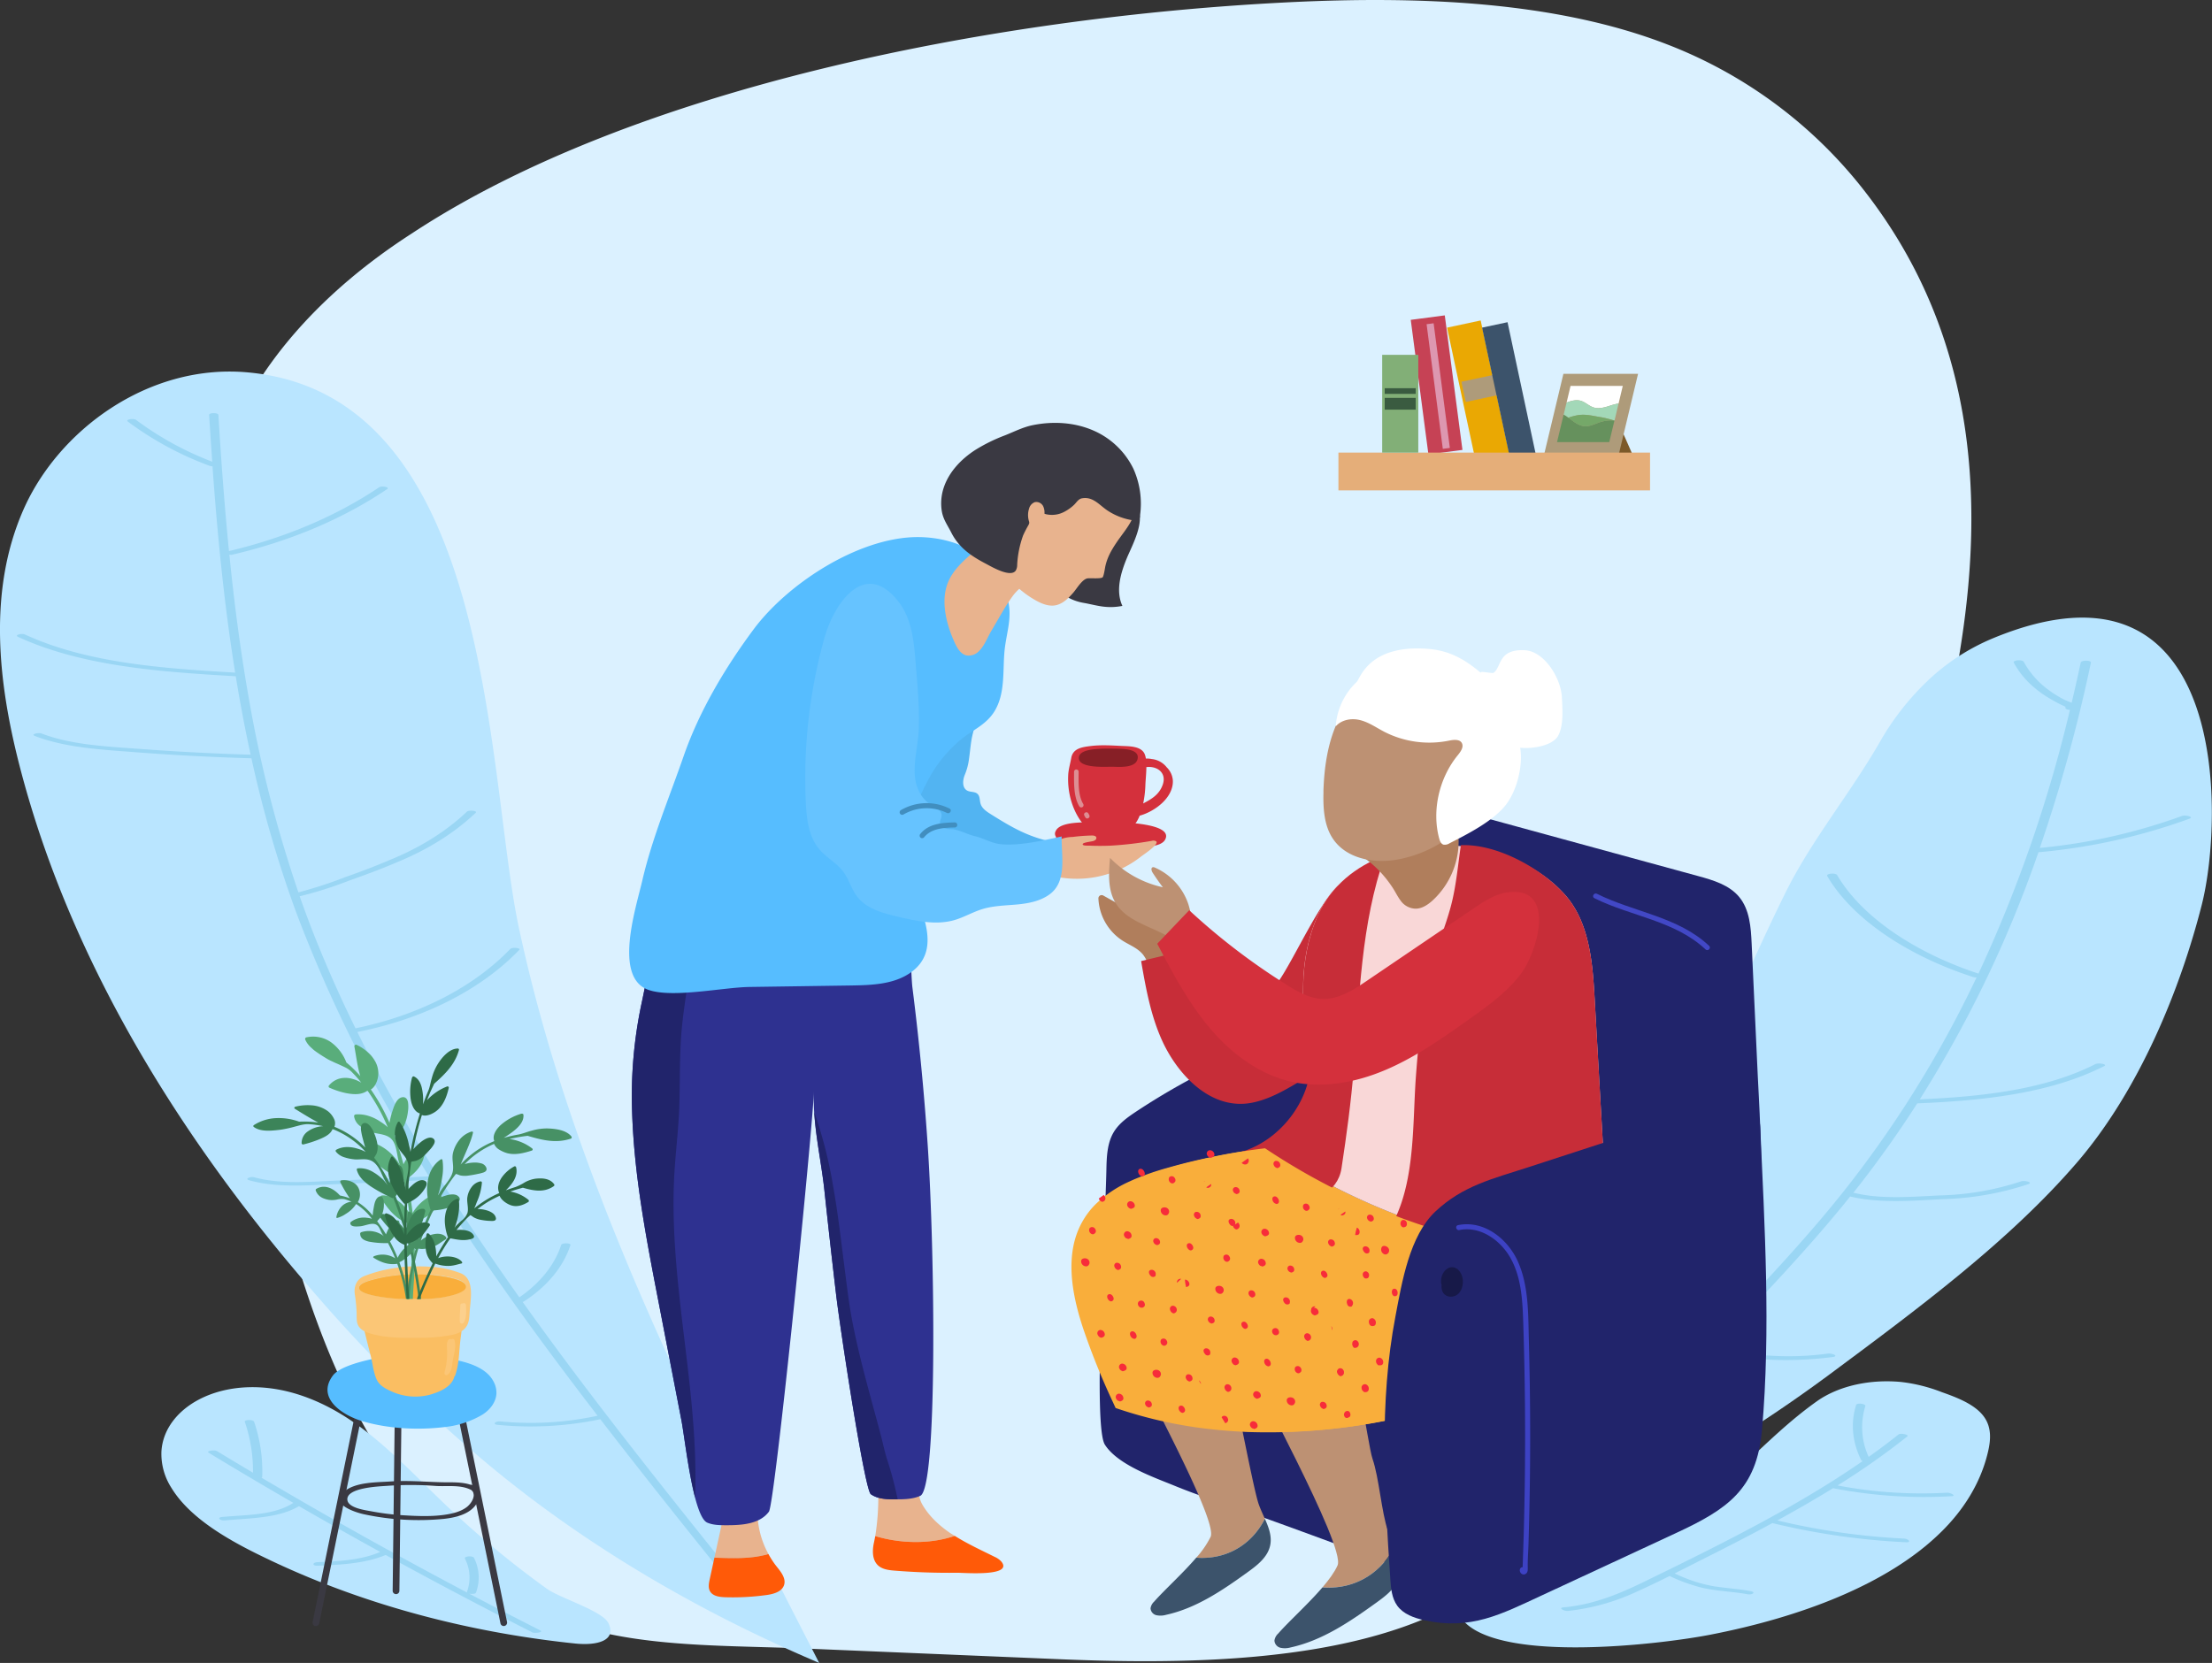 <?xml version="1.0" encoding="UTF-8"?> <svg xmlns="http://www.w3.org/2000/svg" id="Layer_1" data-name="Layer 1" viewBox="0 0 1122.14 843.81"><rect x="0" y="0" width="1122.14" height="843.81" fill="#333333" stroke="none"/><defs><style> .cls-1 { fill: none; } .cls-2 { fill: #dbf1ff; } .cls-3 { fill: #b9e5ff; } .cls-4 { fill: #9ad6f4; } .cls-5 { fill: #21246b; } .cls-6 { fill: #e8b38e; } .cls-7 { fill: #ff5a08; } .cls-8 { fill: #3a3942; } .cls-9 { fill: #2e3190; } .cls-10 { fill: #52b4f2; } .cls-11 { fill: #d4303c; } .cls-12 { fill: #871f26; } .cls-13 { opacity: 0.51; } .cls-14 { fill: #e6e7e8; } .cls-15 { fill: #56bdff; } .cls-16 { fill: #66c3ff; } .cls-17 { fill: #bd9173; } .cls-18 { fill: #3c536b; } .cls-19 { fill: #b07e5c; } .cls-20 { fill: #c72d38; } .cls-21 { fill: #f9ae3b; } .cls-22 { fill: #f9d7d7; } .cls-23 { fill: #fff; } .cls-24 { fill: #418ebf; } .cls-25 { fill: #f72c3a; } .cls-26 { fill: #3d42c4; } .cls-27 { fill: #171948; } .cls-28 { fill: #4248c6; } .cls-29 { fill: #fabe62; } .cls-30 { fill: #fbc676; } .cls-31 { fill: #fcd08d; } .cls-32 { fill: #59ad7b; } .cls-33 { fill: #479165; } .cls-34 { fill: #3c8459; } .cls-35 { fill: #2e6b47; } .cls-36 { fill: #7c5a2a; } .cls-37 { fill: #ae9b7a; } .cls-38 { fill: #c64255; } .cls-39 { fill: #dd97b0; } .cls-40 { fill: #eaa803; } .cls-41 { fill: #e5ae79; } .cls-42 { fill: #82af77; } .cls-43 { fill: #3a5b40; } .cls-44 { fill: #66915d; } .cls-45 { fill: #a3d8b8; } .cls-46 { fill: #75a869; } </style></defs><title>inhome-banner</title><rect class="cls-1" x="387.67" y="0.44" width="690" height="843"></rect><g><path class="cls-2" d="M-178.72,118c-45.18,29.1-77.44,65.42-93.43,105.22C-294.86,281-291.26,346-284.33,404.9a1491.92,1491.92,0,0,0,37.15,198.32c14.66,56.85,33.22,114.23,74.6,165,14.91,18.3,33.12,35.9,58.17,48.5,38.51,19.37,88.87,17.41,135,19.34l130.63,5.48c85.84,3.6,184.25-.73,232.09-53.28,126.33-138.79,199.24-302.2,224-462.85,11.81-76.58,5.82-157.2-47.79-227.22a232.86,232.86,0,0,0-101.17-76C401.29,0,331.55-2.55,265.52.74,116.43,8.17-66.29,43.89-178.72,118Z" transform="translate(387.67 0.44)"></path><path class="cls-3" d="M-305.78,736.14a31.86,31.86,0,0,0,5.07,18.4c9.13,15,27.9,26.07,47.16,35.31,47.13,22.86,101.16,37.82,157.91,43.7,11,1.09,20.92-1.54,16.61-10.37-3.09-6.32-24.51-12.61-31.31-17.52a487.46,487.46,0,0,1-50.16-41.43c-11.59-11-22.4-22.39-34.8-32.93-11-9.35-23.58-18.17-39.14-23.51C-271.74,695-304.46,712.24-305.78,736.14Z" transform="translate(387.67 0.44)"></path><g><path class="cls-3" d="M596.3,777.67c12.57-12.09,21-26.22,24.53-41.38,1.44-6.1,2-12.8-2.51-18.47s-12.8-9-20.84-11.82a82.1,82.1,0,0,0-20.86-5.2c-15.68-1.45-30.93,1.92-41.81,9.25-28.88,20.22-48.42,48.22-80.91,65.23-8.24,4.31-95.87,50.28-98.85,47.11,19.76,20.86,98.74,11.76,125.12,6.62C525.66,820.14,569.46,803.68,596.3,777.67Z" transform="translate(387.67 0.44)"></path><path class="cls-4" d="M600,757a227.76,227.76,0,0,1-55.47-3.68c.52-.32,1-.63,1.56-1a373.53,373.53,0,0,0,33.8-23.86c1.12-.89-3.36-1.87-4.46-1q-7.33,5.85-15.13,11.36a35.94,35.94,0,0,1-1.68-25.8c.35-1.13-4.29-1.79-4.68-.54-2.87,9.09-2,18.76,2.55,27.94a1.37,1.37,0,0,0,.72.56c-33.13,23-71.65,42.1-109.9,60.76-12.6,6.15-25.93,12-41.8,13.43-3,.27.38,2,2.19,1.82a110,110,0,0,0,35.42-10c5.5-2.47,10.87-5.06,16.19-7.72a88.59,88.59,0,0,0,16.65,6c7.52,1.71,15.34,1.86,22.94,3.25,2.23.41,4.55-1,1.44-1.59-6.31-1.16-12.71-1.52-19.05-2.53a75.55,75.55,0,0,1-19.4-6.46c5.39-2.7,10.74-5.43,16.11-8.13,11.29-5.67,22.49-11.44,33.46-17.39a359.84,359.84,0,0,0,67.7,9.72c3.16.16,1.25-1.78-1-1.87a347.78,347.78,0,0,1-64.2-9.2c9.63-5.28,19.11-10.71,28.28-16.37a241.17,241.17,0,0,0,60,4.07C605.16,758.67,601.77,756.91,600,757Z" transform="translate(387.67 0.44)"></path></g><g><path class="cls-3" d="M592.71,342.7a135,135,0,0,0-27,33.81c-15.16,26.24-34.58,49.58-47.79,76.37-15.7,31.84-29.39,64.16-44,96.24-39.07,86-84.63,170.44-130.17,254.85,3.4-6.3,40.27-17,49.19-21.1q28.13-12.93,54.85-27.28a744.94,744.94,0,0,0,91.46-57.72c45.61-33.87,92.13-68.25,126.62-108.3,31.88-37,52.65-88.43,63.44-131,11.3-44.61,14-184.39-105.53-135.31A108.73,108.73,0,0,0,592.71,342.7Z" transform="translate(387.67 0.44)"></path><path class="cls-4" d="M719.29,413.58a291,291,0,0,1-72.17,16.24,786,786,0,0,0,25.92-94c.27-1.27-4.89-1.41-5.19,0q-2.16,10.2-4.58,20.36c-1.33-.6-2.78-1.09-3.78-1.6a57.08,57.08,0,0,1-8.33-5.23,43.32,43.32,0,0,1-12.21-14c-.65-1.2-5.77-.9-5,.53a44,44,0,0,0,10.61,12.79,55.7,55.7,0,0,0,7.93,5.53,72.66,72.66,0,0,0,7.69,4,.52.52,0,0,0-.06.28,1,1,0,0,0,0,.3c0,.45.71.76,1.28.86.34.05.66.1,1,.13A695.48,695.48,0,0,1,616,493.59c-30.55-10-58.74-27.87-71.7-50-.7-1.2-5.82-.87-5,.53C552.6,466.9,582,485.3,613.5,495.39a4.48,4.48,0,0,0,1.55.12q-5.09,10.68-10.64,21.26a561.71,561.71,0,0,1-54.56,84.48c-22.6,28.88-49.11,56.18-75.17,83.57q-20.34,21.34-40.91,42.6V712.48c0-1.37-5.18-1.37-5.18,0v18.87a.9.9,0,0,0,.7.72q-22.93,23.64-46.15,47.14c-1.1,1.13,3.92,1.63,5,.54q41.72-42.24,82.49-84.91,4.17-4.35,8.35-8.71c6.1,3.72,17.58,2.75,24.88,3a185.08,185.08,0,0,0,38.3-1c3.27-.55-.66-2-2.61-1.72a147.47,147.47,0,0,1-29.92,1l-13.39-.55c-4.46-.18-11,.32-14-2.55a2.42,2.42,0,0,0-1.12-.47c23-24,46-48,66.45-73,1.12-1.37,2.22-2.75,3.33-4.14,14.68,3.51,31.64,2.13,46.83,1.35a150.16,150.16,0,0,0,43.56-7.62c2.61-1-2.08-2-3.67-1.41A142.21,142.21,0,0,1,596,606.16c-13.83.68-29.47,2-42.75-1.24a4.53,4.53,0,0,0-.74-.09,546.13,546.13,0,0,0,32.43-45.39c33.17-1.37,67.35-4.93,94.85-18.93,1.89-1-3-1.73-4.47-1-25.74,13.1-58,16.54-89.08,17.88a604.59,604.59,0,0,0,58.17-119.63q1-2.89,2.07-5.81h.62A301.31,301.31,0,0,0,723,415C725.57,414,720.88,413,719.29,413.58Z" transform="translate(387.67 0.44)"></path></g><g><path class="cls-3" d="M-262.86,188.44c-49.65-4.13-95.32,29.34-113.09,70.12s-12.83,86.82-1.74,129.8c25.08,97.15,80.07,187.34,149.06,266.78a759.63,759.63,0,0,0,82.38,82.23c49,42,107.9,77.85,174.15,106-62-120.85-124.6-243.17-152.36-373.12C-141.16,392.09-136.59,199-262.86,188.44Z" transform="translate(387.67 0.44)"></path><path class="cls-4" d="M-10.36,805.54c-28.23-35.17-56.44-70.33-83.31-106Q-108.4,680-122.53,660.21a2,2,0,0,0,.58-.22c11.86-7.65,20.1-17.64,23.65-28.64.36-1.09-4.29-1.28-4.71,0-3.29,10.07-10.65,19.27-21.2,26.51-15.67-22.08-30.64-44.4-44.56-67-13.67-22.22-26.33-44.77-37.64-67.64,33.59-6.64,62.7-21.41,82.16-41.66,1-1-3.58-1.49-4.55-.48-18.64,19.41-46.43,33.67-78.53,40.28q-10.75-21.9-19.75-44.2-4.56-11.39-8.58-22.85a3.93,3.93,0,0,0,.48-.06,199.93,199.93,0,0,0,24.71-7.88c8.49-3,16.89-6.11,25-9.63,15.31-6.34,28.64-14.77,39.16-24.8,1-1-3.54-1.47-4.54-.48-10.53,10-23.89,18.32-39.23,24.53-7.25,3.11-14.75,5.93-22.34,8.61a219.23,219.23,0,0,1-23.86,7.77,643.31,643.31,0,0,1-25.34-99.48c-4.2-23.9-7.28-47.87-9.69-71.88a4.2,4.2,0,0,0,1.5,0c29.42-6.84,56.25-18.21,78.53-33.27,1.61-1.09-2.9-1.71-4.06-.91C-217,261.39-243,272.47-271.51,279.19c-1.76-17.71-3.15-35.45-4.36-53.18q-.54-7.94-1-15.88c-.08-1.26-4.79-1.23-4.71,0q.74,11.87,1.58,23.71a159.94,159.94,0,0,1-38.72-21.26c-1.1-.82-5.62-.27-4.07.91A164.24,164.24,0,0,0-281.13,236a3.79,3.79,0,0,0,1.25.15c2.45,33.91,5.7,67.79,11,101.54l.51,3.18c-36.78-2.14-75.18-4.82-106.74-19.39-1.38-.64-5.6.23-3.33,1.28,32.59,15,72.43,17.75,110.36,19.95q3.25,19.95,7.55,39.81-27.7-.83-55.3-2.87c-17.1-1.27-35.48-2-50.83-7.92-1.43-.55-5.7.37-3.33,1.28,15.52,6,33.77,6.93,51.08,8.25q29.31,2.24,58.79,3.08a599.42,599.42,0,0,0,22.46,77.52,705.1,705.1,0,0,0,55.32,114.43q6,10.13,12.26,20.17-22.78,1.19-45.58,2.11c-14.2.58-29.49,2.11-43.06-1.63-1.77-.49-5.24.77-2.38,1.56,13.83,3.82,29.11,2.53,43.6,1.95q24.27-1,48.52-2.25c18.63,29.76,39,59,60.36,87.83q11.86,16,24.11,31.91a159.91,159.91,0,0,1-49.37,2.88c-2.28-.22-4.39,1.45-1.25,1.75a171.91,171.91,0,0,0,52-2.86c18.86,24.51,38.21,48.83,57.71,73.1l10.57,13.16C-14.06,807.06-9.44,806.68-10.36,805.54Z" transform="translate(387.67 0.44)"></path></g><path class="cls-4" d="M-113.49,826.92q-18.24-9.24-36.22-18.73c1.28.33,3.28.17,3.51-.55A21.86,21.86,0,0,0-147.25,790c-.54-1.09-5.2-.85-4.55.48a20.8,20.8,0,0,1,1.06,16.69.53.53,0,0,0,.11.55q-19.6-10.37-38.92-21a1.62,1.62,0,0,0-.5-.27q-22.09-12.18-43.78-24.71a1.51,1.51,0,0,0-.52-.3q-10.36-6-20.65-12.06a.63.63,0,0,0,.36-.5A77.69,77.69,0,0,0-258.77,721c-.43-1.27-5.07-1.09-4.71,0a77.93,77.93,0,0,1,4.16,25.87q-9.21-5.48-18.33-11c-1.21-.73-5.74-.1-4.07.91q21.21,12.87,42.83,25.37c-9.61,6.37-23.61,6-36,7.15-3.12.27-1,2,1.25,1.75,12.93-1.16,27.3-1.06,37.63-7.23q20.43,11.78,41.23,23.24c-9.53,4.11-20.76,4.74-31.75,5.18-2.81.11-2.88,1.93,0,1.81,11.86-.48,24.15-1.13,34.51-5.45q36.66,20.15,74.45,39.3C-116.28,828.48-111.77,827.79-113.49,826.92Z" transform="translate(387.67 0.44)"></path></g><path class="cls-5" d="M208.26,753.5c13.34,5.48,27.18,9.74,41,14.67,25.92,9.26,51.69,18.92,77.52,28.43,5.59,2,11.86,4.11,17.32,1.74,6.08-2.63,8.75-9.64,10.81-15.94Q362.47,759.2,370,736c10.73-32.88,6.24-64.32-4.58-96.55q-15.34-45.7-30.68-91.4c-4.12-12.27-9.56-26-21.63-30.66-8.31-3.21-17.64-1.17-26.21,1.24a348.36,348.36,0,0,0-98.15,44.94c-4.27,2.83-8.6,5.88-11.29,10.24-3.48,5.65-3.72,12.65-3.86,19.29-.69,32.89-6.79,130-.78,139.5C179.34,742.84,197.63,749.14,208.26,753.5Z" transform="translate(387.67 0.44)"></path><path class="cls-5" d="M500.94,478.44c-.38-8.31-1-17.26-6.28-23.68-5.07-6.18-13.29-8.6-21-10.7L355.92,411.89c-6.35-1.73-13.17-3.45-19.38-1.27-11.64,4.1-14.66,18.86-15.85,31.14-2.17,22.33-4.35,44.79-2.75,67.17s7.17,44.89,19.38,63.7c15,23.09,38.85,39,63.76,50.73,28.18,13.23,61,73.72,88.49,53.69,22.29-16.23,15.52-108.8,14.46-131.76Z" transform="translate(387.67 0.44)"></path><g><path class="cls-6" d="M2.16,788.12A45.12,45.12,0,0,1-2.9,759.44l-18,10.59L-25.25,790C-15.73,790.29-6.4,790.65,2.16,788.12Z" transform="translate(387.67 0.44)"></path><path class="cls-7" d="M2.16,788.12c-8.56,2.53-17.9,2.17-27.41,1.85L-27.65,801c-.43,2-.83,4.15.13,5.93,1.36,2.53,4.74,3,7.62,3.1A124.49,124.49,0,0,0,1.32,808.9c3.56-.5,7.75-1.7,8.79-5.13s-1.7-6.68-3.92-9.48A42.75,42.75,0,0,1,2.16,788.12Z" transform="translate(387.67 0.44)"></path><path class="cls-6" d="M96.67,778.91c-.92-.59-1.87-1.14-2.77-1.76-5.37-3.73-10.35-8.4-13.64-14.1-3.2-5.54-1.43-11.17-.28-17.24L57.85,755.86A125.91,125.91,0,0,1,56.35,779C69,782.82,84,783.26,96.67,778.91Z" transform="translate(387.67 0.44)"></path><path class="cls-7" d="M120.3,791.93a10.11,10.11,0,0,0-3.47-2.42c-6.8-3.39-13.74-6.56-20.16-10.61C84,783.25,69,782.82,56.34,779c-.2,1.11-.42,2.23-.67,3.36-.87,4-.9,8.65,2,11.44,2.24,2.12,5.56,2.51,8.63,2.75q15.75,1.26,31.56,1.07C100.93,797.56,126.68,799.77,120.3,791.93Z" transform="translate(387.67 0.44)"></path><path class="cls-8" d="M184.16,282.32c-3.3,7.86-6,17-2.44,24.69-8.29,1.6-13.21-.41-19.71-1.54s-13.26-4.84-15-11.19c-1-3.73-.18-7.7,1-11.4a77.61,77.61,0,0,1,9.82-20.58c3.38-5,7.69-9.89,13.49-11.65,6.08-1.84,15.12.65,18.18,6.7C193.07,264.54,187,275.67,184.16,282.32Z" transform="translate(387.67 0.44)"></path><path class="cls-9" d="M-39.74,465.8a30.79,30.79,0,0,0-3.69,2.14c-13.68,9.27-15.52,25.64-18.73,40.42A225.17,225.17,0,0,0-67,563.71c1,32.34,7.17,64.27,13.31,96L-42,720.2c2,10.6,6,49,13.16,52,3.06,1.29,6.48,1.3,9.8,1.3,7.8,0,16.8-.6,21.44-6.88,2.9-3.92,20.8-178.43,22.89-213.43-.95,16,3.52,34.22,5.22,50.21q2.85,26.71,6,53.41c2.06,17.25,14.42,98.7,17.57,100.93,3.46,2.46,8,2.58,12.25,2.61s8.87,0,12.84-1.76c8.87-4,7.4-124.16,3.8-177.68q-2.7-40.11-7.74-80c-1.08-8.54-.1-27.27-5.38-33.95-5.75-7.28-23.27-6.18-31.3-6.13l-48.62.26C-20.16,461.18-30.84,461.4-39.74,465.8Z" transform="translate(387.67 0.44)"></path><path class="cls-5" d="M-34.9,753.94c.43-25.87-2.79-51.59-5.88-77.22s-6-51.34-5-77.17c.51-13.23,2.37-26.34,2.76-39.59s0-26.37,1.32-39.54c2-19.16,6-38,8.69-57.11a37,37,0,0,0-6.68,2.49,30.79,30.79,0,0,0-3.69,2.14c-13.68,9.27-15.52,25.64-18.73,40.43A225.09,225.09,0,0,0-67,563.71c1,32.35,7.17,64.28,13.31,96L-42,720.2c1.36,7,3.54,26.33,7,39.39C-35,757.7-34.93,755.82-34.9,753.94Z" transform="translate(387.67 0.44)"></path><path class="cls-5" d="M62.27,739.87c-1.19-3.82-2-7.78-3-11.65s-2.09-7.86-3.16-11.79c-2.1-7.76-4.23-15.52-6.2-23.32s-3.84-15.88-5.36-23.9c-1.4-7.39-2.32-14.87-3.27-22.32-2-15.34-3.68-30.72-6.39-45.95a229.14,229.14,0,0,0-9.48-37.1c.78,13.15,3.79,27,5.13,39.59q2.85,26.73,6,53.41c2.06,17.25,14.43,98.7,17.57,100.93,3.46,2.47,8,2.59,12.26,2.61h1.34A177.5,177.5,0,0,0,62.27,739.87Z" transform="translate(387.67 0.44)"></path><path class="cls-10" d="M103.91,384.6a30.81,30.81,0,0,1-2,7.78c-1.25,2.84-1.64,6.89,1.09,8.35,1.63.87,3.87.41,5.22,1.68s1,3.34,1.58,5.06c.73,2.36,3,3.86,5.07,5.18,10.7,6.71,18.88,11.51,31.33,14.11L139.35,439a123.78,123.78,0,0,1-59.63-9.29c-6.22-2.65-12.48-6-16.28-11.63-5.75-8.47-4.38-20.22.66-29.12s13.15-15.58,21.07-22.05c4.06-3.31,16.65-15.92,21-9.36,2.76,4.13.32,11.23-.64,15.56C104.72,376.85,104.48,380.79,103.91,384.6Z" transform="translate(387.67 0.44)"></path><g><path class="cls-11" d="M167.79,416.63h-.06l-.27,0c-1.08,0-1.87.06-2.23.09-3.9.26-15.26-.2-17.35,4.55a2.63,2.63,0,0,0,.08,2.79c.62,3.21,7.53,3.91,9.61,4.21a156.93,156.93,0,0,0,32.92,1.13c3.52-.26,11-.15,12.94-3.85C208.05,416.63,177.36,416.4,167.79,416.63Z" transform="translate(387.67 0.44)"></path><path class="cls-11" d="M181.38,378.07c-5.26-.26-10.57-.61-15.82.05-4.16.53-8.91,1.11-9.78,6-.52,3-1.44,5.87-1.56,8.9a39.61,39.61,0,0,0,1.33,12.26c1.63,5.83,4.69,11.85,9.6,15.57,9.28,7,20.81,3.28,25.17-7,.05-.13.08-.26.13-.39,7.68-2.11,17.16-9.1,16.87-17.77a10.38,10.38,0,0,0-3.13-6.79,11.07,11.07,0,0,0-7.56-4.18,12.33,12.33,0,0,0-3-.25,10,10,0,0,0-.66-2.39C191.12,378.07,185.09,378.25,181.38,378.07Zm12,19.84c.09-2.45.47-5.86.5-9.1,5.45-.68,10.5,2.87,8.25,9.07-1.77,4.9-5.67,7.19-9.86,9.37a54.38,54.38,0,0,0,1.11-9.34Z" transform="translate(387.67 0.44)"></path><path class="cls-12" d="M183.18,379.7a56.46,56.46,0,0,0-5.65-.25c-2.58-.07-5.18-.07-7.76.11-2.75.2-10.29.56-10.14,4.75.18,5.29,13.89,4.26,17,4.31,3.3.05,11.6.82,12.76-3.81C190.27,381.3,186.75,380.11,183.18,379.7Z" transform="translate(387.67 0.44)"></path><g class="cls-13"><path class="cls-14" d="M161.89,407.58c-2.78-4.6-2.38-11.35-2.37-16.5a1.17,1.17,0,0,0-2.33,0c0,5.57-.32,12.7,2.69,17.67a1.16,1.16,0,0,0,2-1.17Z" transform="translate(387.67 0.44)"></path><path class="cls-14" d="M164.93,413.15c-.16-.3-.32-.6-.5-.89-.79-1.27-2.8-.11-2,1.18.18.29.34.58.5.88C163.62,415.65,165.63,414.47,164.93,413.15Z" transform="translate(387.67 0.44)"></path></g></g><path class="cls-6" d="M147.76,426.64a17.87,17.87,0,0,1,8.66-2.38,90.29,90.29,0,0,1,9.85-.74c.89,0,2,.16,2.23,1a1.37,1.37,0,0,1-.59,1.34,3.87,3.87,0,0,1-1.42.56c-.8.2-4.48.63-4.84,1.33-.57,1.14,2.84.88,3.48.91,3.57.17,7.15.14,10.72,0a181,181,0,0,0,20.77-2.43,2.79,2.79,0,0,1,2.19.22c1.87,1.4-6.38,6.76-7.55,7.68a52.73,52.73,0,0,1-47.57,9.2c-.08,0,1.37-5.67,1.45-6,.84-3.48,1.91-6.92,2.18-10.47Z" transform="translate(387.67 0.44)"></path><path class="cls-15" d="M110.31,282.47l.61.49c5.79,4.77,9.56,11.67,12,18.65,3.72,10.59-.29,18.88-1.1,29.4-.77,9.86.38,20.68-5,29.49-3.76,6.11-9.59,8.83-15.17,12.85a67,67,0,0,0-12.68,12.84c-4.12,5.29-7.5,12.22-10.26,18.32-6.71,14.84-8.75,29.58-3.21,45.2,4.71,13.27,14.12,31.61-.36,42.74-8.55,6.58-20.18,7-31,7.17l-51.63.75c-13.37.2-39.26,5.82-51.36,1.43-17.71-6.42-6.2-41.54-3-55.34,5-21.69,13.74-42.29,21-63.25,7.93-22.83,21-44.77,35.35-64.12,17.24-23.31,53.06-46.65,82.74-47C89,272,101.09,275.16,110.31,282.47Z" transform="translate(387.67 0.44)"></path><path class="cls-6" d="M114.58,272.28C108,278.94,99.12,284.2,94.43,292.6c-5.68,10.17-2.23,23.58,2.46,33.57,1.21,2.57,2.91,5.28,5.67,5.95a7.07,7.07,0,0,0,6.21-2c3-2.77,4.49-7.19,6.57-10.63,3.48-5.77,6.63-11.78,10.57-17.26,3.59-5,8.61-7.5,12.58-12.2Z" transform="translate(387.67 0.44)"></path><path class="cls-6" d="M171.66,292.52c-1,.84-6.37.3-7.66.53-2.74.48-5.44,5.26-7.21,7.26-2.25,2.56-4.72,5.13-8.07,6.17-3.79,1.17-7.86-.47-11.3-2.46a50.6,50.6,0,0,1-22.57-27.11,44.74,44.74,0,0,1,2.56-35c6.89-13,21-21.1,35.4-22.43a41.91,41.91,0,0,1,5.93-.12c9.38.47,20,4,24.94,12.59,5.54,9.58,8,21,2.79,31.38-2.1,4.19-5.11,7.62-7.67,11.43-2.73,4.07-4.83,7.74-5.81,12.51C172.86,288,172.23,292.06,171.66,292.52Z" transform="translate(387.67 0.44)"></path><path class="cls-8" d="M163,252.28a9.64,9.64,0,0,0-1.78.14c-1.84.32-2.73,2.05-4,3.28a21.54,21.54,0,0,1-4.9,3.52,13.37,13.37,0,0,1-9.49,1.23c-1-.29-2-.72-3-.93a3.86,3.86,0,0,0-3,.47c-1.2.88-2.06,4.67-2.79,6.05a57.6,57.6,0,0,0-2.7,5.24,51.7,51.7,0,0,0-3,14.86,5.64,5.64,0,0,1-.72,2.93c-2.59,3.77-12.23-1.91-14.92-3.33-7.65-4-13.88-8.19-17.82-16-1.91-3.79-4.13-6.62-4.81-11a25.24,25.24,0,0,1,1-11.7c2.65-8,8.84-14.51,15.94-19.11a84.85,84.85,0,0,1,15.08-7.44c4.69-1.85,9.15-4.18,14.08-5.18,10.53-2.15,21.81-1.47,31.65,3.07a40.54,40.54,0,0,1,19.43,18.93,43.22,43.22,0,0,1,3.4,23.95,2.29,2.29,0,0,1-2,2.52,2.34,2.34,0,0,1-1-.13A31.91,31.91,0,0,1,174,258.51C170.31,256,167.49,252.38,163,252.28Z" transform="translate(387.67 0.44)"></path><path class="cls-6" d="M142,261.26a7.34,7.34,0,0,0-.51-4.9,3.9,3.9,0,0,0-4.2-2,4.78,4.78,0,0,0-2.91,3.26,10.74,10.74,0,0,0,4.1,12.13Z" transform="translate(387.67 0.44)"></path><path class="cls-16" d="M68.36,305.17c6.21,8.14,7.52,18.89,8.33,29.1.93,11.56,2.15,23.52,1.73,35.13-.28,7.88-2.61,15.94-2,23.8.47,5.67,3,11.46,7.86,14.44,2.44,1.5,5.81,2.94,5.71,5.8-.05,1.43-1.07,2.77-.82,4.18.4,2.22,3.34,2.69,5.59,2.68,3.67,0,8.11,2.61,11.93,3.5,4.48,1,8.51,3.61,13.15,4.11,9.32,1,21.82-1.9,31.07-3.91-.22,9.72,2.91,22.71-6.08,29.35-4.73,3.48-10.76,4.63-16.6,5.17s-11.8.6-17.42,2.3c-5,1.51-9.52,4.26-14.52,5.67-9.21,2.59-19,.43-28.32-1.74-7.68-1.79-16-4-20.79-10.22-3-3.88-4.2-8.88-7.14-12.78-3.26-4.3-8.32-6.9-11.86-11-5.6-6.43-6.66-15.54-7.06-24.05a265,265,0,0,1,9.42-83.39C35.67,305.12,51.37,282.88,68.36,305.17Z" transform="translate(387.67 0.44)"></path></g><g><path class="cls-17" d="M254,770.22c-1.1-2.47-2.29-5-3.15-7.44-3.16-9.16-13.88-68.12-17.05-77.27-2.52-7.29-3.8-29.32-12.46-31.34-8.91-2.09-38.18,17.8-38.57,26.52-.19,4.11,47.83,89.36,43.72,98.66A47.22,47.22,0,0,1,219.16,790C234.24,791.11,247.26,783.57,254,770.22Z" transform="translate(387.67 0.44)"></path><path class="cls-18" d="M254,770.22c-6.72,13.35-19.74,20.89-34.82,19.75-6.91,8.07-16.34,16.56-21.38,22.32a5.69,5.69,0,0,0-1.8,3.37,3.83,3.83,0,0,0,2.94,3.49,10.16,10.16,0,0,0,4.87-.17c15.24-3.32,28.53-12.34,41.18-21.47,3.6-2.59,7.26-5.3,9.68-9C258.78,782.15,256.63,776.18,254,770.22Z" transform="translate(387.67 0.44)"></path></g><g><path class="cls-17" d="M319.76,784.3c-1.15-2.6-2.4-5.2-3.31-7.82-3.32-9.61-4.5-27-7.83-36.63-2.65-7.65-8.67-60.28-17.75-62.4-9.36-2.19-44.4,5-44.81,14.16-.19,4.31,49.13,92.51,44.81,102.27-1.51,3.41-4.31,7.24-7.67,11.17C299,806.24,312.71,798.32,319.76,784.3Z" transform="translate(387.67 0.44)"></path><path class="cls-18" d="M319.76,784.3c-7.05,14-20.74,21.94-36.56,20.75-7.27,8.47-17.17,17.38-22.46,23.43a6,6,0,0,0-1.89,3.55,4,4,0,0,0,3.09,3.66,10.53,10.53,0,0,0,5.11-.18c16-3.48,30-13,43.25-22.55,3.78-2.72,7.62-5.56,10.16-9.46C324.8,796.83,322.55,790.56,319.76,784.3Z" transform="translate(387.67 0.44)"></path></g><path class="cls-19" d="M181.64,476.77a26.88,26.88,0,0,1-12.09-21.31,1.64,1.64,0,0,1,1.58-1.7,1.73,1.73,0,0,1,.86.2l16.29,9.12c7.52,4.21,15.35,8.7,19.66,16.28a13,13,0,0,1,1.77,5.26c.78,8.94-8.71,10.8-13.49,5.58-1.8-2-2.64-4.7-4.43-6.71C189,480.39,185.07,479,181.64,476.77Z" transform="translate(387.67 0.44)"></path><path class="cls-17" d="M198.2,439.8a1.67,1.67,0,0,0-1.1-.18c-1,.29-.65,1.8-.09,2.68q2.46,3.84,5.23,7.48a53.14,53.14,0,0,1-26.8-14.92c-.68,7.8-1.23,16.2,2.83,22.89,7.31,12.06,25.5,12.57,34.59,23.36.23.27,3.09-4.87,3.26-5.35a16.73,16.73,0,0,0,.91-6.5,40.88,40.88,0,0,0-1.81-10.75A31,31,0,0,0,198.2,439.8Z" transform="translate(387.67 0.44)"></path><path class="cls-20" d="M298.65,523.56c2.89-6.32,2.49-12.5.15-20.63-5.07-17.69-3.53-35.86-7.92-53.76-11.51,11.06-26.28,46.76-33.49,52.54-4.47,3.59-12.38,12-18.33,12-12.7,0-21.1-22.82-25.84-31.8l-22,5.32c2.41,13.88,4.92,27.92,10.81,40.71,8,17.33,25,35.4,45.77,31.1,8.18-1.69,15.6-5.84,22.78-10.09,7.89-4.68,15.78-9.63,21.91-16.45A35.52,35.52,0,0,0,298.65,523.56Z" transform="translate(387.67 0.44)"></path><path class="cls-21" d="M380.49,652.1a74.91,74.91,0,0,0,27.93-16c-54.3-4.26-107.42-23.75-152.76-54.06l-1.27.16A318.94,318.94,0,0,0,206,592c-16.56,4.71-34,11.78-42.75,26.6-9.56,16.19-5.9,36.8,0,54.65a375,375,0,0,0,16.54,40.53c49,17.08,106.66,15.64,158.46,1.24q-5.94-28.23-11.87-56.45C344.61,658.17,363.14,657.69,380.49,652.1Z" transform="translate(387.67 0.44)"></path><path class="cls-22" d="M421.22,618.17c5.54-13.24,4.83-28.16,4-42.49q-2-34.75-3.94-69.5c-1.05-18.55-2.7-38.63-15-52.55-14-15.83-36.62-24.49-59.15-25.1-27.5-.75-54.84,10.48-66.14,35.28-10.38,22.75-8.72,49.2-3.36,73.61,3,13.8,6,31.1-5.33,39.55-4.71,3.52-10.79,4.38-16.66,5.1,45.34,30.32,98.47,49.8,152.76,54.06A52.21,52.21,0,0,0,421.22,618.17Z" transform="translate(387.67 0.44)"></path><path class="cls-20" d="M425.24,575.68l-3.93-69.5c-1.05-18.55-2.7-38.63-15-52.55-11.78-13.33-34.53-26-52.88-25.2-1.54,10.42-2.42,21.16-5.18,31.34s-6.83,19.74-9.48,29.86c-4.8,18.3-6.74,37.22-8.14,56-2,26.64.32,61.2-17.41,83.21-.13.17,25.66,8.86,28.24,9.39a127.59,127.59,0,0,0,31.32,2.41c10.5-.49,20.35-2.84,30.55-5.1,5-1.12,4.62.7,9.31-3.78,3.74-3.59,6.61-8.91,8.59-13.63C426.77,604.93,426.05,590,425.24,575.68Z" transform="translate(387.67 0.44)"></path><path class="cls-20" d="M281,463.81c-5.12,11.25-7.31,23.56-7.57,35.87-.27,12.85,3.88,25.32,3.9,37.91,0,20.78-16,41.09-35.75,46.57,5.33,9.93,13.35,19.12,24.11,22.47,12.54,3.9,25.27-1.66,27.19-14.31,2.55-16.72,4.85-33.65,6.22-50.58,2.94-36.32,3.55-73.37,15.85-108.1C300.19,439.12,287.74,449,281,463.81Z" transform="translate(387.67 0.44)"></path><g><path class="cls-19" d="M322.83,456.51a9.56,9.56,0,0,0,6.81,4.08c3.53.41,6.84-1.74,9.47-4.14a40.94,40.94,0,0,0,13.18-29.92c0-1.62-.17-3.39-1.29-4.54-1.78-1.83-4.83-1.16-7.17-.14-2.78,0-6,1.26-9,1.38-3.65.14-7.31,0-11,.4-7.36.71-14.06,6.82-20.32,10.59a56.62,56.62,0,0,1,14.82,15.06C320,451.66,321.18,454.34,322.83,456.51Z" transform="translate(387.67 0.44)"></path><path class="cls-17" d="M283.72,401.79c-.2,7.84.33,15.94,4.14,22.34,6.2,10.43,19.56,13.53,31.57,11.87a62.77,62.77,0,0,0,34.88-17.47c10.49-10.26,18.7-24.88,19-39.63.24-10.67-6.2-20-14.43-25.6-10-6.79-22.8-11.88-35.18-11.86-15.41,0-26.75,10.44-33.3,25.39-4.7,10.73-6.31,22.51-6.69,34Z" transform="translate(387.67 0.44)"></path><path class="cls-23" d="M300.58,345.58a34.37,34.37,0,0,0-10.65,22.58c3.16-3.62,8.37-4.28,12.66-3.13s8,3.77,11.91,5.82a50.14,50.14,0,0,0,33,4.51c2.47-.5,5.7-.79,6.58,1.6.74,2-.91,4.19-2.31,5.92-9.45,11.63-13.11,28.07-9.37,42.06.36,1.34.93,2.83,2.2,3.21a4.42,4.42,0,0,0,3.12-.71c9-4.6,21.73-11,28.35-19.26,5.83-7.28,9-20.38,7.43-29.22,5.44.72,16.32-.79,19.23-6s2.22-13.64,1.95-19.46c-.47-10-9.06-23.55-18.82-24-13.63-.65-11.69,8.32-15.76,11.42-.81.62-8.22-1.37-6.3.26-8.06-6.84-15.85-11.41-26.6-12.33C306.7,326.26,302.29,344,300.58,345.58Z" transform="translate(387.67 0.44)"></path></g><path class="cls-11" d="M377.49,452.31c-6.52.77-12.24,4.57-17.67,8.25l-54,36.63c-6.86,4.66-14.33,9.5-22.62,9.23-6.53-.21-12.48-3.6-18-7.06a330.75,330.75,0,0,1-49.59-37.92l-16.22,17c7.8,14.8,15.68,29.71,26.44,42.52s24.76,23.51,41,27.35c16.1,3.8,33.23.61,48.45-5.88s28.87-16.11,42.35-25.7c9.47-6.73,19.08-13.62,26.12-22.85C392.09,483,402.25,449.38,377.49,452.31Z" transform="translate(387.67 0.44)"></path><path class="cls-24" d="M96.78,416.87c-6.19.13-13.36.56-17.55,5.81a1.34,1.34,0,0,0,0,1.83,1.31,1.31,0,0,0,1.82,0c3.77-4.72,10.18-4.94,15.73-5.07a1.29,1.29,0,0,0,0-2.57Z" transform="translate(387.67 0.44)"></path><g><path class="cls-21" d="M336.44,714c.09.4.17.8.26,1.2a299.7,299.7,0,0,1-91,11c-1.24-.05-2.48-.1-3.71-.17q-5.8-.3-11.54-.86l-1.5-.15a224.14,224.14,0,0,1-50.67-11l-.51-1.09c-.22-.5-.46-1-.68-1.49h0a362.87,362.87,0,0,1-15.33-37.94c-5.91-17.85-9.56-38.46,0-54.65A39.75,39.75,0,0,1,166,612.9c.72-.84,1.49-1.66,2.28-2.43A60.11,60.11,0,0,1,185.47,599c.88-.42,1.78-.82,2.69-1.2a137.5,137.5,0,0,1,16.3-5.61q7.81-2.24,15.74-4.05l2.61-.59q14.88-3.3,30-5.17l1.26-.16a336.28,336.28,0,0,0,34.1,20c1.2.62,2.42,1.22,3.63,1.82A325.62,325.62,0,0,0,356,627.83c1.17.3,2.34.6,3.52.88A305.87,305.87,0,0,0,394.45,635l1.16.13h0c3.75.45,7.51.81,11.27,1.11a71.14,71.14,0,0,1-18.49,12.27c-.6.28-1.2.55-1.81.81a80,80,0,0,1-7.63,2.88c-17.36,5.59-35.88,6.08-54.11,6.51q3.15,15,6.31,30h0l.76,3.62q1.92,9.12,3.83,18.23Z" transform="translate(387.67 0.44)"></path><g><path class="cls-25" d="M160.8,639.36a2.56,2.56,0,0,0,2.2,2.76,3,3,0,0,0,.6,0,1.56,1.56,0,0,0,1.2-1,1,1,0,0,0,.14-.22,2.1,2.1,0,0,0-.67-2.3C163.31,637.74,161,637.84,160.8,639.36Z" transform="translate(387.67 0.44)"></path><path class="cls-25" d="M165.06,622.81a2.17,2.17,0,0,0,.92,2.85,2.07,2.07,0,0,0,.34.15,1.35,1.35,0,0,0,1.29-.32,2.09,2.09,0,0,0,.25-.26,1,1,0,0,0,.28-.33,1.82,1.82,0,0,0-.25-1.77,1.74,1.74,0,0,0-2.34-.73A1.49,1.49,0,0,0,165.06,622.81Z" transform="translate(387.67 0.44)"></path><path class="cls-25" d="M174.23,658.48c.36.81,1.51,1.92,2.38,1.2a.69.69,0,0,0,.19-.1,1.28,1.28,0,0,0,.48-1.17c-.1-1-1.12-2.4-2.27-2.15S173.83,657.6,174.23,658.48Z" transform="translate(387.67 0.44)"></path><path class="cls-25" d="M177.84,642.66a2.18,2.18,0,0,0,1.2,1.15.57.57,0,0,0,.53.18,2.32,2.32,0,0,0,1.23-.66A1.57,1.57,0,0,0,181,642a2,2,0,0,0-2.23-1.66l-.18,0a1.48,1.48,0,0,0-.93,1.89v0A2.49,2.49,0,0,0,177.84,642.66Z" transform="translate(387.67 0.44)"></path><path class="cls-25" d="M197,695.93a2.57,2.57,0,0,0,2.2,2.76,3.11,3.11,0,0,0,.61,0,1.6,1.6,0,0,0,1.2-1,1.64,1.64,0,0,0,.14-.22,2.11,2.11,0,0,0-.68-2.31C199.54,694.31,197.24,694.41,197,695.93Z" transform="translate(387.67 0.44)"></path><path class="cls-25" d="M180,693.41a2.4,2.4,0,0,0,1.55,1.81.55.55,0,0,0,.47.14c.83-.23,1.94-.59,1.86-1.67a2.34,2.34,0,0,0-2.33-2.19,1.69,1.69,0,0,0-1.56,1.81.19.19,0,0,1,0,.08Z" transform="translate(387.67 0.44)"></path><path class="cls-25" d="M193.4,712.4a2.13,2.13,0,0,0,1.33,1.21.57.57,0,0,0,.47.13,2.09,2.09,0,0,0,1.18-.57,1.43,1.43,0,0,0,.24-1.28,2,2,0,0,0-2.2-1.66,1.83,1.83,0,0,0-.32.07,1.48,1.48,0,0,0-.77,1.94v0Z" transform="translate(387.67 0.44)"></path><path class="cls-25" d="M178.33,708.66c.13.77.93,1.86,1.71,1.8a.66.66,0,0,0,.58.22c1-.28,1.84-.86,1.56-2a2.32,2.32,0,0,0-2.37-1.93A1.74,1.74,0,0,0,178.33,708.66Z" transform="translate(387.67 0.44)"></path><path class="cls-25" d="M169,676.27c.09.69.95,2,1.78,2a.51.51,0,0,0,.38.07c.93-.27,1.81-.78,1.6-1.93a2.32,2.32,0,0,0-2.38-2A1.73,1.73,0,0,0,169,676.27Z" transform="translate(387.67 0.44)"></path><path class="cls-25" d="M186,677.79a2.45,2.45,0,0,0,1.55,1.11.56.56,0,0,0,.34.05c2.3-.5.39-4.55-1.59-3.75C185.26,675.63,185.49,677,186,677.79Z" transform="translate(387.67 0.44)"></path><path class="cls-25" d="M201.28,679.38a2.17,2.17,0,0,0,.93,2.85,2.07,2.07,0,0,0,.34.15,1.36,1.36,0,0,0,1.29-.32,2.09,2.09,0,0,0,.25-.26,1,1,0,0,0,.27-.33,1.84,1.84,0,0,0-.24-1.77,1.75,1.75,0,0,0-2.35-.73A1.6,1.6,0,0,0,201.28,679.38Z" transform="translate(387.67 0.44)"></path><path class="cls-25" d="M189.69,661.78a2.19,2.19,0,0,0,1.31,1.3,1.35,1.35,0,0,0,.53,0,.56.56,0,0,0,.44,0,2,2,0,0,0,1-.78,1.7,1.7,0,0,0,0-1.43,1.78,1.78,0,0,0-2.11-1.32l-.22.06a1.55,1.55,0,0,0-1,1.94v0C189.64,661.67,189.67,661.73,189.69,661.78Z" transform="translate(387.67 0.44)"></path><path class="cls-25" d="M210.45,715.05c.37.81,1.52,1.92,2.39,1.2a.69.69,0,0,0,.19-.1,1.31,1.31,0,0,0,.48-1.17c-.1-1.05-1.12-2.4-2.27-2.15S210.06,714.17,210.45,715.05Z" transform="translate(387.67 0.44)"></path><path class="cls-25" d="M214.07,699.23a2.18,2.18,0,0,0,1.2,1.15.59.59,0,0,0,.53.18,2.32,2.32,0,0,0,1.23-.66,1.58,1.58,0,0,0,.21-1.32,2,2,0,0,0-2.23-1.65l-.18,0a1.49,1.49,0,0,0-.93,1.89l0,0A2.41,2.41,0,0,0,214.07,699.23Z" transform="translate(387.67 0.44)"></path><path class="cls-25" d="M201.18,613.5a2.57,2.57,0,0,0,2.2,2.76,3.11,3.11,0,0,0,.61,0,1.56,1.56,0,0,0,1.19-1,.74.74,0,0,0,.14-.22,2.1,2.1,0,0,0-.67-2.3C203.69,611.88,201.4,612,201.18,613.5Z" transform="translate(387.67 0.44)"></path><path class="cls-25" d="M184.14,611a2.38,2.38,0,0,0,1.54,1.82.57.57,0,0,0,.47.13c.84-.23,1.94-.59,1.87-1.67a2.36,2.36,0,0,0-2.34-2.19,1.68,1.68,0,0,0-1.55,1.81.25.25,0,0,0,0,.08Z" transform="translate(387.67 0.44)"></path><path class="cls-25" d="M197.56,630a2.11,2.11,0,0,0,1.32,1.21.59.59,0,0,0,.48.13,2.09,2.09,0,0,0,1.17-.57,1.37,1.37,0,0,0,.24-1.28,2,2,0,0,0-2.2-1.66,1.83,1.83,0,0,0-.32.07,1.48,1.48,0,0,0-.77,1.94v0Z" transform="translate(387.67 0.44)"></path><path class="cls-25" d="M182.48,626.23c.14.77.93,1.86,1.72,1.8a.63.63,0,0,0,.57.22c1-.28,1.84-.86,1.57-2a2.33,2.33,0,0,0-2.38-1.93A1.75,1.75,0,0,0,182.48,626.23Z" transform="translate(387.67 0.44)"></path><path class="cls-25" d="M190.14,595.36a2.41,2.41,0,0,0,1.54,1.1.46.46,0,0,0,.34,0c2.3-.49.39-4.54-1.59-3.74C189.41,593.2,189.64,594.57,190.14,595.36Z" transform="translate(387.67 0.44)"></path><path class="cls-25" d="M172.25,605.92a2.4,2.4,0,0,1,.86,1.74,1.75,1.75,0,0,1-1,1.57.3.3,0,0,1-.13.09l-.23,0-.22.06a.63.63,0,0,1-.5-.15,2.49,2.49,0,0,1-1.29-1.52Z" transform="translate(387.67 0.44)"></path><path class="cls-25" d="M205.44,597a2.17,2.17,0,0,0,.92,2.85,2.52,2.52,0,0,0,.34.15,1.35,1.35,0,0,0,1.29-.32,2.09,2.09,0,0,0,.25-.26,1,1,0,0,0,.28-.33,1.82,1.82,0,0,0-.25-1.77,1.73,1.73,0,0,0-2.34-.73A1.49,1.49,0,0,0,205.44,597Z" transform="translate(387.67 0.44)"></path><path class="cls-25" d="M214.61,632.62c.37.81,1.52,1.91,2.39,1.2l.19-.1a1.28,1.28,0,0,0,.47-1.17c-.1-1-1.12-2.4-2.27-2.15S214.21,631.74,214.61,632.62Z" transform="translate(387.67 0.44)"></path><path class="cls-25" d="M218.22,616.8a2.27,2.27,0,0,0,1.2,1.16.63.63,0,0,0,.54.17,2.33,2.33,0,0,0,1.22-.66,1.53,1.53,0,0,0,.21-1.31,2,2,0,0,0-2.23-1.66l-.18,0a1.48,1.48,0,0,0-.92,1.89v0A2.41,2.41,0,0,0,218.22,616.8Z" transform="translate(387.67 0.44)"></path><path class="cls-25" d="M195.18,644.94a2.61,2.61,0,0,0,.72,1.83,1.66,1.66,0,0,0,2.3.49h0a1.61,1.61,0,0,0,.28-.24.53.53,0,0,0,.07-.37A2.15,2.15,0,0,0,197.2,644a1.94,1.94,0,0,0-1.28,0A1.31,1.31,0,0,0,195.18,644.94Z" transform="translate(387.67 0.44)"></path><path class="cls-25" d="M210.75,648.5a1.48,1.48,0,0,1,.78,0l-2.13,2s0-.08,0-.11A1.74,1.74,0,0,1,210.75,648.5Z" transform="translate(387.67 0.44)"></path><path class="cls-25" d="M205.89,664.17a2.58,2.58,0,0,0,1.34,1.68.64.64,0,0,0,.5.15l.22-.06.23-.05a.42.42,0,0,0,.14-.09,1.76,1.76,0,0,0,1-1.57,2.09,2.09,0,0,0-1.94-2.11h-.22a1.59,1.59,0,0,0-1.33,1.83s0,0,0,.07Z" transform="translate(387.67 0.44)"></path><path class="cls-25" d="M245.41,587.34a1.84,1.84,0,0,1,.29,1.86l-.14.21a1.55,1.55,0,0,1-1.2,1,2.23,2.23,0,0,1-2.14-.82Z" transform="translate(387.67 0.44)"></path><path class="cls-25" d="M224.52,585.12a2.38,2.38,0,0,0,1.54,1.82.59.59,0,0,0,.48.13c.83-.23,1.93-.59,1.86-1.67a2.34,2.34,0,0,0-2.34-2.19,1.69,1.69,0,0,0-1.55,1.81.25.25,0,0,0,0,.08Z" transform="translate(387.67 0.44)"></path><path class="cls-25" d="M237.94,604.11a2.11,2.11,0,0,0,1.33,1.21.57.57,0,0,0,.47.13,2.09,2.09,0,0,0,1.17-.57,1.37,1.37,0,0,0,.24-1.28,2,2,0,0,0-2.2-1.66,2.06,2.06,0,0,0-.32.07,1.48,1.48,0,0,0-.77,1.94v0Z" transform="translate(387.67 0.44)"></path><path class="cls-25" d="M224.17,602.1l2.55-1.76h0c.27,1.18-.6,1.77-1.57,2a.65.65,0,0,1-.58-.22A.93.93,0,0,1,224.17,602.1Z" transform="translate(387.67 0.44)"></path><path class="cls-25" d="M223.7,598.68l-.66.66A1.61,1.61,0,0,1,223.7,598.68Z" transform="translate(387.67 0.44)"></path><path class="cls-25" d="M258.6,590.94a2.15,2.15,0,0,0,1.2,1.15.59.59,0,0,0,.53.18,2.32,2.32,0,0,0,1.23-.66,1.53,1.53,0,0,0,.2-1.31,2,2,0,0,0-2.22-1.66l-.18,0a1.49,1.49,0,0,0-.93,1.89l0,0A1.61,1.61,0,0,0,258.6,590.94Z" transform="translate(387.67 0.44)"></path><path class="cls-25" d="M235.57,619.08a2.6,2.6,0,0,0,.71,1.83,1.67,1.67,0,0,0,2.31.49h0a1.18,1.18,0,0,0,.27-.23.48.48,0,0,0,.07-.37,2.15,2.15,0,0,0-1.34-2.64,2.11,2.11,0,0,0-1.29,0A1.32,1.32,0,0,0,235.57,619.08Z" transform="translate(387.67 0.44)"></path><g><path class="cls-25" d="M228.87,653.33a2.57,2.57,0,0,0,2.2,2.75,2.08,2.08,0,0,0,.61,0,1.56,1.56,0,0,0,1.2-1,1,1,0,0,0,.14-.21,2.11,2.11,0,0,0-.67-2.31C231.39,651.7,229.09,651.81,228.87,653.33Z" transform="translate(387.67 0.44)"></path><path class="cls-25" d="M213.45,648.89a1.53,1.53,0,0,1,.37,0,2.49,2.49,0,0,1,1.9,2.19c.05.88-.67,1.28-1.39,1.52l-.28.09A17.59,17.59,0,0,1,213.45,648.89Z" transform="translate(387.67 0.44)"></path><path class="cls-25" d="M225.25,669.79a2.12,2.12,0,0,0,1.33,1.22.57.57,0,0,0,.47.13,2.09,2.09,0,0,0,1.18-.57,1.46,1.46,0,0,0,.24-1.29,2,2,0,0,0-2.2-1.66,1.67,1.67,0,0,0-.32.08,1.47,1.47,0,0,0-.77,1.94v0Z" transform="translate(387.67 0.44)"></path><path class="cls-25" d="M233.14,636.78a2.17,2.17,0,0,0,.92,2.85,2.07,2.07,0,0,0,.34.15,1.36,1.36,0,0,0,1.29-.33l.25-.25a1.1,1.1,0,0,0,.28-.33,1.86,1.86,0,0,0-.25-1.78,1.73,1.73,0,0,0-2.34-.72A1.49,1.49,0,0,0,233.14,636.78Z" transform="translate(387.67 0.44)"></path><path class="cls-25" d="M242.3,672.45c.37.81,1.52,1.91,2.39,1.2l.19-.1a1.29,1.29,0,0,0,.48-1.17c-.1-1-1.12-2.4-2.27-2.15S241.91,671.56,242.3,672.45Z" transform="translate(387.67 0.44)"></path><path class="cls-25" d="M245.92,656.62a2.2,2.2,0,0,0,1.2,1.16.59.59,0,0,0,.53.17,2.25,2.25,0,0,0,1.23-.66,1.56,1.56,0,0,0,.21-1.31,2,2,0,0,0-2.23-1.65l-.18,0a1.5,1.5,0,0,0-.93,1.89l0,0A1.66,1.66,0,0,0,245.92,656.62Z" transform="translate(387.67 0.44)"></path><path class="cls-25" d="M222.88,684.76a2.59,2.59,0,0,0,.72,1.83,1.65,1.65,0,0,0,2.3.49h0a2.15,2.15,0,0,0,.28-.23.53.53,0,0,0,.07-.37,2.16,2.16,0,0,0-1.35-2.64,2.07,2.07,0,0,0-1.28,0A1.33,1.33,0,0,0,222.88,684.76Z" transform="translate(387.67 0.44)"></path><path class="cls-25" d="M265.1,709.9a2.57,2.57,0,0,0,2.2,2.75,2.08,2.08,0,0,0,.61,0,1.57,1.57,0,0,0,1.2-1l.14-.21a2.1,2.1,0,0,0-.68-2.31C267.62,708.27,265.32,708.37,265.1,709.9Z" transform="translate(387.67 0.44)"></path><path class="cls-25" d="M248.06,707.37a2.42,2.42,0,0,0,1.55,1.82.57.57,0,0,0,.47.13c.83-.22,1.93-.58,1.86-1.67a2.33,2.33,0,0,0-2.34-2.18,1.69,1.69,0,0,0-1.55,1.8.25.25,0,0,1,0,.08Z" transform="translate(387.67 0.44)"></path><path class="cls-25" d="M246.41,722.63c.13.76.93,1.86,1.71,1.79a.64.64,0,0,0,.58.22c1-.27,1.84-.86,1.56-2a2.31,2.31,0,0,0-2.37-1.92A1.73,1.73,0,0,0,246.41,722.63Z" transform="translate(387.67 0.44)"></path><path class="cls-25" d="M237.08,690.24c.09.69.95,2,1.78,2a.5.5,0,0,0,.38.06c.93-.26,1.8-.77,1.6-1.92a2.32,2.32,0,0,0-2.38-2A1.73,1.73,0,0,0,237.08,690.24Z" transform="translate(387.67 0.44)"></path><path class="cls-25" d="M254.06,691.75a2.38,2.38,0,0,0,1.55,1.11.56.56,0,0,0,.34,0c2.3-.5.39-4.55-1.59-3.74C253.34,689.59,253.57,691,254.06,691.75Z" transform="translate(387.67 0.44)"></path><path class="cls-25" d="M233.59,704a2.61,2.61,0,0,0,1.33,1.69.66.66,0,0,0,.5.14l.23-.05a1,1,0,0,0,.23-.06.22.22,0,0,0,.13-.08,1.74,1.74,0,0,0,1-1.57,2.08,2.08,0,0,0-1.93-2.12h-.22a1.6,1.6,0,0,0-1.33,1.83s0,.05,0,.07Z" transform="translate(387.67 0.44)"></path><path class="cls-25" d="M269.36,693.35a2.18,2.18,0,0,0,.93,2.85,2.07,2.07,0,0,0,.34.15,1.37,1.37,0,0,0,1.29-.33l.25-.25a1,1,0,0,0,.27-.34,1.84,1.84,0,0,0-.24-1.77,1.76,1.76,0,0,0-2.35-.73A1.79,1.79,0,0,0,269.36,693.35Z" transform="translate(387.67 0.44)"></path><path class="cls-25" d="M232.49,718.24a1.84,1.84,0,0,1,2.52.64,2.06,2.06,0,0,1,.21.48,1.52,1.52,0,0,1-.08,1.5v0h0a1.87,1.87,0,0,1-1.26.87h0c-.6-1-1.2-2-1.83-3A1.83,1.83,0,0,1,232.49,718.24Z" transform="translate(387.67 0.44)"></path><path class="cls-25" d="M257.77,675.75a2.2,2.2,0,0,0,1.31,1.29,1.06,1.06,0,0,0,.53,0,.49.49,0,0,0,.44,0,2,2,0,0,0,1-.78,1.74,1.74,0,0,0,0-1.43,1.8,1.8,0,0,0-2.11-1.32l-.22.06a1.55,1.55,0,0,0-1,1.94v.05A1.22,1.22,0,0,0,257.77,675.75Z" transform="translate(387.67 0.44)"></path><path class="cls-25" d="M220.51,700a2.39,2.39,0,0,1,1,1.39,2.42,2.42,0,0,1,.07.47C221.19,701.26,220.84,700.64,220.51,700Z" transform="translate(387.67 0.44)"></path><path class="cls-25" d="M282.15,713.19a2.17,2.17,0,0,0,1.2,1.16.59.59,0,0,0,.53.17,2.32,2.32,0,0,0,1.23-.66,1.52,1.52,0,0,0,.2-1.31,2,2,0,0,0-2.22-1.65l-.18,0a1.49,1.49,0,0,0-.93,1.89v0A1.68,1.68,0,0,0,282.15,713.19Z" transform="translate(387.67 0.44)"></path><path class="cls-25" d="M269.26,627.47a2.56,2.56,0,0,0,2.2,2.75,2,2,0,0,0,.6,0,1.54,1.54,0,0,0,1.2-1,1,1,0,0,0,.14-.21,2.11,2.11,0,0,0-.67-2.31C271.77,625.84,269.47,625.94,269.26,627.47Z" transform="translate(387.67 0.44)"></path><path class="cls-25" d="M252.22,624.94a2.38,2.38,0,0,0,1.54,1.82.54.54,0,0,0,.47.13c.84-.22,1.94-.58,1.87-1.66a2.35,2.35,0,0,0-2.34-2.19,1.68,1.68,0,0,0-1.55,1.8.19.19,0,0,0,0,.08Z" transform="translate(387.67 0.44)"></path><path class="cls-25" d="M265.64,643.93a2.06,2.06,0,0,0,1.32,1.21.59.59,0,0,0,.47.14,2,2,0,0,0,1.18-.58,1.43,1.43,0,0,0,.24-1.28,2,2,0,0,0-2.2-1.66,1.87,1.87,0,0,0-.32.08,1.48,1.48,0,0,0-.77,1.94v0A.54.54,0,0,0,265.64,643.93Z" transform="translate(387.67 0.44)"></path><path class="cls-25" d="M250.56,640.2c.13.76.93,1.86,1.71,1.79a.65.65,0,0,0,.58.22c1-.27,1.84-.86,1.56-2a2.31,2.31,0,0,0-2.37-1.92A1.73,1.73,0,0,0,250.56,640.2Z" transform="translate(387.67 0.44)"></path><path class="cls-25" d="M258.21,609.32a2.43,2.43,0,0,0,1.55,1.11.51.51,0,0,0,.34.05c2.3-.5.39-4.54-1.59-3.74C257.49,607.16,257.72,608.54,258.21,609.32Z" transform="translate(387.67 0.44)"></path><path class="cls-25" d="M240.33,619.89a2.38,2.38,0,0,1,.86,1.73,1.77,1.77,0,0,1-1,1.58.22.22,0,0,1-.13.08,1,1,0,0,1-.23.06l-.23.06a.69.69,0,0,1-.5-.15,2.53,2.53,0,0,1-1.28-1.53C238.63,621.11,239.48,620.49,240.33,619.89Z" transform="translate(387.67 0.44)"></path><path class="cls-25" d="M273.52,610.92a2.17,2.17,0,0,0,.92,2.85,2.07,2.07,0,0,0,.34.15,1.36,1.36,0,0,0,1.29-.33l.25-.25a1.1,1.1,0,0,0,.28-.33,1.86,1.86,0,0,0-.25-1.78,1.74,1.74,0,0,0-2.34-.73A1.66,1.66,0,0,0,273.52,610.92Z" transform="translate(387.67 0.44)"></path><path class="cls-25" d="M282.69,646.58c.37.82,1.52,1.92,2.39,1.2a.81.81,0,0,0,.18-.1,1.24,1.24,0,0,0,.48-1.16c-.1-1-1.12-2.4-2.27-2.16S282.3,645.7,282.69,646.58Z" transform="translate(387.67 0.44)"></path><path class="cls-25" d="M286.3,630.76a2.2,2.2,0,0,0,1.2,1.16.62.62,0,0,0,.53.18,2.34,2.34,0,0,0,1.23-.67,1.56,1.56,0,0,0,.21-1.31,2,2,0,0,0-2.23-1.65l-.18,0a1.5,1.5,0,0,0-.93,1.89l0,0A1.66,1.66,0,0,0,286.3,630.76Z" transform="translate(387.67 0.44)"></path><path class="cls-25" d="M263.26,658.9a2.59,2.59,0,0,0,.72,1.83,1.66,1.66,0,0,0,2.3.49h0a1.61,1.61,0,0,0,.28-.24.51.51,0,0,0,.07-.36,2.16,2.16,0,0,0-1.35-2.64,2,2,0,0,0-1.28,0A1.36,1.36,0,0,0,263.26,658.9Z" transform="translate(387.67 0.44)"></path><path class="cls-25" d="M278.83,662.47a1.48,1.48,0,0,1,.78,0l-2.13,2s0-.07,0-.11A1.74,1.74,0,0,1,278.83,662.47Z" transform="translate(387.67 0.44)"></path><path class="cls-25" d="M274,678.13a2.58,2.58,0,0,0,1.33,1.69.69.69,0,0,0,.5.14l.23-.05.23-.06a.41.41,0,0,0,.13-.08,1.76,1.76,0,0,0,1-1.58,2.08,2.08,0,0,0-1.93-2.11h-.22a1.6,1.6,0,0,0-1.33,1.83s0,.05,0,.07Z" transform="translate(387.67 0.44)"></path><path class="cls-25" d="M277.37,665.07a2.4,2.4,0,0,0,1.55,1.82.53.53,0,0,0,.47.13c.83-.22,1.93-.58,1.86-1.66a2.33,2.33,0,0,0-2.34-2.19,1.69,1.69,0,0,0-1.55,1.8s0,.06,0,.08Z" transform="translate(387.67 0.44)"></path><path class="cls-25" d="M306,618.07a2.09,2.09,0,0,0,1.32,1.21.6.6,0,0,0,.48.14,2,2,0,0,0,1.17-.58,1.4,1.4,0,0,0,.24-1.28,2,2,0,0,0-2.2-1.66,1.87,1.87,0,0,0-.32.08,1.48,1.48,0,0,0-.77,1.94v0A.83.83,0,0,0,306,618.07Z" transform="translate(387.67 0.44)"></path><path class="cls-25" d="M292.25,616.07l2.55-1.77h0c.27,1.18-.6,1.77-1.57,2a.67.67,0,0,1-.58-.22A.91.91,0,0,1,292.25,616.07Z" transform="translate(387.67 0.44)"></path><path class="cls-25" d="M291.78,612.64l-.66.66A1.74,1.74,0,0,1,291.78,612.64Z" transform="translate(387.67 0.44)"></path><path class="cls-25" d="M303.64,633a2.59,2.59,0,0,0,.72,1.83,1.66,1.66,0,0,0,2.3.49h0a1.55,1.55,0,0,0,.27-.24.51.51,0,0,0,.07-.36,2.16,2.16,0,0,0-1.34-2.64,2,2,0,0,0-1.29,0A1.36,1.36,0,0,0,303.64,633Z" transform="translate(387.67 0.44)"></path><path class="cls-25" d="M290.65,696a2.53,2.53,0,0,0,1.33,1.68.65.65,0,0,0,.5.15.9.9,0,0,0,.22-.06l.24,0a.38.38,0,0,0,.13-.09,1.76,1.76,0,0,0,1-1.57,2.08,2.08,0,0,0-1.94-2.11h-.21a1.61,1.61,0,0,0-1.34,1.83s0,.05,0,.07A.4.4,0,0,0,290.65,696Z" transform="translate(387.67 0.44)"></path></g><g><path class="cls-25" d="M313.26,632.46a2.56,2.56,0,0,0,1,3.38,2.13,2.13,0,0,0,.56.23,1.56,1.56,0,0,0,1.49-.45l.21-.15a2.1,2.1,0,0,0,.25-2.39C316.21,631.91,314,631.13,313.26,632.46Z" transform="translate(387.67 0.44)"></path><path class="cls-25" d="M300.69,622.48a1.33,1.33,0,0,1,.34.16,2.48,2.48,0,0,1,.92,2.74c-.28.83-1.1.93-1.86.88l-.29,0A18,18,0,0,1,300.69,622.48Z" transform="translate(387.67 0.44)"></path><path class="cls-25" d="M303.65,646.31a2.12,2.12,0,0,0,.76,1.62.59.59,0,0,0,.39.3,2.14,2.14,0,0,0,1.3-.08,1.42,1.42,0,0,0,.71-1.1,2,2,0,0,0-1.4-2.37,1.13,1.13,0,0,0-.32,0,1.46,1.46,0,0,0-1.45,1.5v0A.81.81,0,0,0,303.65,646.31Z" transform="translate(387.67 0.44)"></path><path class="cls-25" d="M323.5,618.78a2.18,2.18,0,0,0-.23,3l.26.26a1.34,1.34,0,0,0,1.32.2l.32-.14a1.2,1.2,0,0,0,.39-.2,1.86,1.86,0,0,0,.44-1.73,1.73,1.73,0,0,0-1.89-1.57A1.67,1.67,0,0,0,323.5,618.78Z" transform="translate(387.67 0.44)"></path><path class="cls-25" d="M318.4,655.25c0,.89.68,2.35,1.76,2l.21,0a1.27,1.27,0,0,0,.88-.9c.31-1-.12-2.64-1.27-2.85S318.38,654.29,318.4,655.25Z" transform="translate(387.67 0.44)"></path><path class="cls-25" d="M327.77,642a2.24,2.24,0,0,0,.67,1.52.58.58,0,0,0,.42.37,2.37,2.37,0,0,0,1.39-.15,1.51,1.51,0,0,0,.69-1.13,2,2,0,0,0-1.43-2.38l-.18,0a1.5,1.5,0,0,0-1.58,1.4v0A2.3,2.3,0,0,0,327.77,642Z" transform="translate(387.67 0.44)"></path><path class="cls-25" d="M295.75,659.25a2.56,2.56,0,0,0,0,2,1.67,1.67,0,0,0,1.94,1.33h0a1.35,1.35,0,0,0,.34-.11.58.58,0,0,0,.2-.31,2.16,2.16,0,0,0-.24-3,2,2,0,0,0-1.18-.5A1.34,1.34,0,0,0,295.75,659.25Z" transform="translate(387.67 0.44)"></path><path class="cls-25" d="M325.22,698.56a2.56,2.56,0,0,0,1,3.38,2.87,2.87,0,0,0,.57.24,1.6,1.6,0,0,0,1.49-.46l.21-.14a2.14,2.14,0,0,0,.25-2.4C328.17,698,326,697.23,325.22,698.56Z" transform="translate(387.67 0.44)"></path><path class="cls-25" d="M310.43,689.74a2.37,2.37,0,0,0,.74,2.27.55.55,0,0,0,.38.3c.86.11,2,.19,2.36-.84a2.34,2.34,0,0,0-1.33-2.91,1.69,1.69,0,0,0-2.12,1.08l0,.08Z" transform="translate(387.67 0.44)"></path><path class="cls-25" d="M315.61,712.41a2.07,2.07,0,0,0,.76,1.62.59.59,0,0,0,.39.3,2,2,0,0,0,1.3-.08,1.42,1.42,0,0,0,.71-1.09,2,2,0,0,0-1.4-2.37,1.65,1.65,0,0,0-.32-.06,1.48,1.48,0,0,0-1.45,1.5v0A.76.76,0,0,0,315.61,712.41Z" transform="translate(387.67 0.44)"></path><path class="cls-25" d="M303.09,703.22c-.17.75.15,2.07.9,2.31a.68.68,0,0,0,.45.42c1,.11,2-.1,2.22-1.29A2.31,2.31,0,0,0,305.2,702,1.73,1.73,0,0,0,303.09,703.22Z" transform="translate(387.67 0.44)"></path><path class="cls-25" d="M306.8,669.72c-.18.67.12,2.2.9,2.47a.49.49,0,0,0,.33.21c1,.11,2,0,2.2-1.17a2.31,2.31,0,0,0-1.44-2.76A1.73,1.73,0,0,0,306.8,669.72Z" transform="translate(387.67 0.44)"></path><path class="cls-25" d="M321.92,677.58a2.41,2.41,0,0,0,1,1.61.59.59,0,0,0,.29.18c2.32.42,2.1-4,0-4.07C322.08,675.31,321.77,676.66,321.92,677.58Z" transform="translate(387.67 0.44)"></path><path class="cls-25" d="M298.34,681.1a2.56,2.56,0,0,0,.59,2.07.62.62,0,0,0,.4.32l.22,0,.24,0a.25.25,0,0,0,.15,0,1.78,1.78,0,0,0,1.55-1.07,2.08,2.08,0,0,0-1-2.69l-.2-.08a1.59,1.59,0,0,0-1.92,1.18.64.64,0,0,1,0,.07S298.35,681.05,298.34,681.1Z" transform="translate(387.67 0.44)"></path><path class="cls-25" d="M336.4,688.42a1.49,1.49,0,0,1-.91-.28l-.26-.27a2.18,2.18,0,0,1,.24-3,1,1,0,0,1,.18-.08Z" transform="translate(387.67 0.44)"></path><path class="cls-25" d="M291.89,693.86A1.83,1.83,0,0,1,294,695.4a2,2,0,0,1,0,.54,1.53,1.53,0,0,1-.65,1.35h0a1.81,1.81,0,0,1-1.49.32h0c-.17-1.17-.34-2.34-.54-3.5A1.83,1.83,0,0,1,291.89,693.86Z" transform="translate(387.67 0.44)"></path><path class="cls-25" d="M287.75,672.45a2.45,2.45,0,0,1,.36,1.65,1.83,1.83,0,0,1-.12.46C287.91,673.85,287.82,673.15,287.75,672.45Z" transform="translate(387.67 0.44)"></path><path class="cls-25" d="M340.23,706.65a1.57,1.57,0,0,0-.52,1.09,1.46,1.46,0,0,0,0,.36,2.19,2.19,0,0,0,.66,1.53.59.59,0,0,0,.43.36l.11,0Z" transform="translate(387.67 0.44)"></path><path class="cls-25" d="M350.83,637.77a2.12,2.12,0,0,0,.77,1.63.59.59,0,0,0,.39.3,2.07,2.07,0,0,0,1.3-.09,1.43,1.43,0,0,0,.71-1.09,2,2,0,0,0-1.4-2.37,1.19,1.19,0,0,0-.32,0,1.47,1.47,0,0,0-1.46,1.49v0A.76.76,0,0,1,350.83,637.77Z" transform="translate(387.67 0.44)"></path><path class="cls-25" d="M338.32,628.58c-.17.76.15,2.07.9,2.31a.63.63,0,0,0,.45.42c1,.12,2-.09,2.22-1.29a2.31,2.31,0,0,0-1.46-2.68A1.72,1.72,0,0,0,338.32,628.58Z" transform="translate(387.67 0.44)"></path><path class="cls-25" d="M365.59,646.71c0,.9.68,2.35,1.76,2a.75.75,0,0,0,.21,0,1.27,1.27,0,0,0,.88-.9c.31-1-.12-2.64-1.27-2.85S365.56,645.75,365.59,646.71Z" transform="translate(387.67 0.44)"></path><path class="cls-25" d="M375,633.46a2.16,2.16,0,0,0,.67,1.53.59.59,0,0,0,.42.36,2.29,2.29,0,0,0,1.39-.14,1.56,1.56,0,0,0,.69-1.14,2,2,0,0,0-1.43-2.38l-.18,0a1.49,1.49,0,0,0-1.58,1.39v.05A1.45,1.45,0,0,0,375,633.46Z" transform="translate(387.67 0.44)"></path><path class="cls-25" d="M342.94,650.71a2.56,2.56,0,0,0,0,2,1.65,1.65,0,0,0,1.94,1.33h0a1.42,1.42,0,0,0,.35-.11.58.58,0,0,0,.2-.31,2.16,2.16,0,0,0-.24-3,2,2,0,0,0-1.18-.51A1.32,1.32,0,0,0,342.94,650.71Z" transform="translate(387.67 0.44)"></path><path class="cls-25" d="M398.94,631.05a.7.7,0,0,0,.23.11,2,2,0,0,0,.93,0Z" transform="translate(387.67 0.44)"></path><path class="cls-25" d="M390.13,642.17a2.59,2.59,0,0,0,0,2,1.67,1.67,0,0,0,1.94,1.33h0a2,2,0,0,0,.34-.12.51.51,0,0,0,.2-.31,2.15,2.15,0,0,0-.24-2.95,2,2,0,0,0-1.18-.51A1.33,1.33,0,0,0,390.13,642.17Z" transform="translate(387.67 0.44)"></path><path class="cls-25" d="M295.27,715.62a1.89,1.89,0,0,0-1,2.46,1.87,1.87,0,0,0,.36.59A1.22,1.22,0,0,0,296,719a1.46,1.46,0,0,0,.38-.18,1.25,1.25,0,0,0,1-1.16,2.21,2.21,0,0,0-.7-1.91A1.56,1.56,0,0,0,295.27,715.62Z" transform="translate(387.67 0.44)"></path></g></g></g><path class="cls-24" d="M94,409.83a25.92,25.92,0,0,0-24.64.8,1.29,1.29,0,0,0,1.3,2.23,23.24,23.24,0,0,1,22-.81C94.21,412.8,95.51,410.57,94,409.83Z" transform="translate(387.67 0.44)"></path><path class="cls-5" d="M462.31,777.59c26.25-12.19,41.2-22.1,43.88-52.51,4.45-50.51,1.36-103.2-.91-153.86-.58-13.07-18.19-11.75-23.15-10.14l-94.77,30.85c-17.69,5.76-32.87,9.22-46.84,22.35-13.17,12.39-17,35.9-20.26,53.1-8.42,43.88-5.59,89-2.63,133.31.31,4.76.73,9.8,3.53,13.66,3.09,4.24,8.43,6.16,13.55,7.31,23.66,5.3,39.13-3,59.49-12.42Q428.27,793.43,462.31,777.59Z" transform="translate(387.67 0.44)"></path><path class="cls-26" d="M387.92,679.81c-.37-13.39,0-27.65-5.58-40.14-5.1-11.47-17.25-21.15-30.36-18.44-1.63.34-.94,2.83.68,2.49,10.48-2.16,20.57,5,25.66,13.71,6,10.28,6.41,22.78,6.78,34.35q1.29,40.32.74,80.66-.16,11.41-.46,22.82c-.1,3.75-.22,7.49-.34,11.24-.07,1.93-.13,3.86-.2,5.78,0,.79-.08,1.58-.07,2.37v.13c-1.63,0-1.93,2.2-.68,3.24a1.81,1.81,0,0,0,2.42,0c1-.85.86-2.18.84-3.34-.07-3.77.26-7.59.37-11.36s.23-7.71.33-11.57q.56-22.8.53-45.63Q388.55,702.95,387.92,679.81Z" transform="translate(387.67 0.44)"></path><path class="cls-27" d="M351.11,643.18a4.27,4.27,0,0,0-3.57-.36,6.11,6.11,0,0,0-3.14,2.87,8,8,0,0,0-.75,6,6.34,6.34,0,0,0,.36,3c1.13,2.8,4.36,3.55,6.92,2.21s3.58-4.54,3.51-7.29C354.38,647.2,353.26,644.44,351.11,643.18Z" transform="translate(387.67 0.44)"></path><path class="cls-28" d="M479.36,479.5c-15.75-14.84-38.2-17.06-56.92-26.41-1.48-.74-2.79,1.49-1.3,2.23,18.45,9.21,40.9,11.39,56.4,26C478.74,482.46,480.57,480.64,479.36,479.5Z" transform="translate(387.67 0.44)"></path><g><g><path class="cls-8" d="M-186.61,808.45a1.71,1.71,0,0,1-1.86-1.54,1.09,1.09,0,0,1,0-.18l1.14-96.29a1.71,1.71,0,0,1,1.73-1.68,1.7,1.7,0,0,1,1.68,1.72h0l-1.14,96.29A1.69,1.69,0,0,1-186.61,808.45Z" transform="translate(387.67 0.44)"></path><path class="cls-8" d="M-227.41,824.65a2,2,0,0,1-.34,0,1.71,1.71,0,0,1-1.33-2l23.87-116.94a1.7,1.7,0,0,1,2-1.33,1.7,1.7,0,0,1,1.33,2l-23.86,116.95A1.72,1.72,0,0,1-227.41,824.65Z" transform="translate(387.67 0.44)"></path><path class="cls-8" d="M-132.12,824.65a1.71,1.71,0,0,1-1.67-1.36l-23.87-116.95a1.71,1.71,0,0,1,1.33-2,1.7,1.7,0,0,1,2,1.33l23.88,116.94a1.72,1.72,0,0,1-1.33,2A2.07,2.07,0,0,1-132.12,824.65Z" transform="translate(387.67 0.44)"></path><path class="cls-15" d="M-137.32,700.54a14.78,14.78,0,0,0-2.71-3.62c-5.28-5.16-14.17-6.95-21.18-8.16A127.15,127.15,0,0,0-189,687.59c-3.76.26-25,3.59-29.76,9.9-8.86,11.8,5.58,20.57,15.27,23.32,13.91,4,29.78,4.6,44.06,2.52a47.45,47.45,0,0,0,16.4-5.89c3.75-2.32,6.84-6.12,7.18-10.51A11.84,11.84,0,0,0-137.32,700.54Z" transform="translate(387.67 0.44)"></path><path class="cls-8" d="M-145.52,755a.76.76,0,0,0-.38-.71c-.23-.14-.48-.23-.71-.35a7.11,7.11,0,0,0-2-1,.72.72,0,0,0-.41,0c-4.66-1.54-9.89-1.12-14.73-1.25-8.71-.23-17.26-1-26-.38-7.23.49-17.53.24-23.41,5.14-7.67,6.38,6,10.62,10.24,11.51a131.5,131.5,0,0,0,40.26,2.33c5.68-.62,12.85-2.13,16.41-7.18C-144.31,760.27-143.88,757.13-145.52,755Zm-5.4,9.31c-2.81,2.14-6.51,3.12-9.91,3.69-7.23,1.22-14.95.89-22.23.45a130.49,130.49,0,0,1-16.6-2.08c-3-.57-11.27-1.66-11.78-5.65-.81-6.4,16.48-6.93,20.34-7.22a170.48,170.48,0,0,1,24.55.07c5.83.38,12.56-.78,17.93,2.05,2.9,2.22.28,6.73-2.29,8.69Z" transform="translate(387.67 0.44)"></path></g><g><path class="cls-29" d="M-159.8,675.27a67.25,67.25,0,0,1-14.58,1.05c-3.85,0-7.7.06-11.55-.14a48.43,48.43,0,0,1-12.64-2,18.88,18.88,0,0,1-4.9-2.34c.15.7.31,1.41.48,2.11.55,2.44,1.16,4.89,1.78,7.33.49,1.94,1,3.88,1.48,5.8.06.19.1.39.15.58.36,1.4.63,2.93.93,4.48a39.88,39.88,0,0,0,1.52,6.09,14.08,14.08,0,0,0,.65,1.55c1.38,2.85,4.47,4.5,7.21,5.72a29.11,29.11,0,0,0,19.62,1.79c4.69-1.34,11-3.8,12.45-9.1a.48.48,0,0,0,0-.17,1,1,0,0,0,.44-.5s0,0,0-.06a32.45,32.45,0,0,0,1.48-6.21c.25-1.61.42-3.26.55-4.9.19-2.1.33-4.19.55-6.21.08-.72.18-1.42.27-2.11.17-1.23.32-2.47.42-3.73,0-.45.07-.91.11-1.37A25.09,25.09,0,0,1-159.8,675.27Z" transform="translate(387.67 0.44)"></path><path class="cls-30" d="M-151.37,651.93c-.54-3.09-9.08-4.64-15.34-5.39h-.09c-.87-.1-1.77-.2-2.69-.27.58-1.26,1.18-2.51,1.79-3.75-.44,0-.9-.09-1.37-.12a67.93,67.93,0,0,0-7.55-.22,4.21,4.21,0,0,0-.71,0,3.49,3.49,0,0,0-.46,0,.24.24,0,0,0-.12,0c-.38,0-.75,0-1.11,0a.14.14,0,0,0-.09,0c-.63,0-1.24,0-1.86.09l-1.28.08c-.64.06-1.3.12-1.92.2-.45,0-.89.07-1.32.14.43,1.21.8,2.42,1.15,3.65a79,79,0,0,0-15.72,2.88c-2.78.84-5.48,2-5.44,3.7,0,2.12,4.65,3.28,8.06,4a87.11,87.11,0,0,0,15.7,1.62l.36,0h1.31c.58,0,1.18,0,1.77,0s1.4,0,2.12,0h.94a3.38,3.38,0,0,0,.45,0c.29,0,.56,0,.83,0a77.39,77.39,0,0,0,10.2-.74C-158.82,657.2-150.8,655.07-151.37,651.93Z" transform="translate(387.67 0.44)"></path><path class="cls-30" d="M-149.44,665.7c-.12,2.22-.26,4.54-1.33,6.48-1.65,3-5.13,4.37-8.42,4.9a88.38,88.38,0,0,1-13,1.31c-8.59,0-17.46.41-25.87-1.7-3-.77-6.9-1.85-8.18-5.19a8.51,8.51,0,0,1-.46-2.56c-.07-1.3,0-2.66-.08-3.82a83.67,83.67,0,0,0-.82-8.35c-.75-4.3.75-8.19,4.89-9.75a69.85,69.85,0,0,1,14.75-3.94c.8-.12,1.62-.24,2.46-.33.42,1.21.79,2.42,1.14,3.65a79.13,79.13,0,0,0-15.72,2.88c-2.78.84-5.48,2-5.44,3.7,0,2.12,4.65,3.28,8.06,4a86.21,86.21,0,0,0,15.7,1.62l.36,0h1.31c.58,0,1.18,0,1.78,0s1.4,0,2.11,0h.94l.44,0c.29,0,.56,0,.84,0a77.38,77.38,0,0,0,10.2-.73c4.94-.75,13-2.89,12.4-6s-9.09-4.64-15.35-5.39h-.08c-.87-.1-1.78-.2-2.7-.27.58-1.27,1.18-2.51,1.79-3.76a51.73,51.73,0,0,1,13.78,3.19C-146.56,648.65-149.08,659.31-149.44,665.7Z" transform="translate(387.67 0.44)"></path><path class="cls-21" d="M-163.76,658a77.38,77.38,0,0,1-10.2.73c-.28,0-.55,0-.84,0l-.44,0h-.94c-.71,0-1.41,0-2.11,0s-1.2,0-1.78,0h-.37l-.66,0h-.28l-.35,0a86.21,86.21,0,0,1-15.7-1.62c-3.41-.73-8-1.89-8.07-4,0-1.74,2.66-2.86,5.44-3.7a79.26,79.26,0,0,1,15.72-2.88c.43,0,.87-.08,1.32-.12s.63,0,1-.07.85-.05,1.28-.08l1,0,.64,0c.23,0,.45,0,.65,0h1.37c.42,0,.87,0,1.3,0,1.7,0,3.39,0,5,.17.46,0,.92.05,1.36.09.92.06,1.82.17,2.69.27h.09c6.26.75,14.8,2.3,15.35,5.39S-158.82,657.2-163.76,658Z" transform="translate(387.67 0.44)"></path><path class="cls-30" d="M-157.08,679.72a1,1,0,0,0-1.25-.72.91.91,0,0,0-.38.19,1.12,1.12,0,0,0-1.5.28c-1.19,1.61-.63,4.1-.62,6A36.32,36.32,0,0,1-162.19,696c-.26.84.78,1.75,1.53,1.2,2.31-1.68,2.25-4.54,2.66-7.15C-157.47,686.67-156.14,683.15-157.08,679.72Z" transform="translate(387.67 0.44)"></path><path class="cls-31" d="M-151.28,661.8a1.06,1.06,0,0,0-1.06-1,1.07,1.07,0,0,0-.57.18,1,1,0,0,0-1.25.73,1.09,1.09,0,0,0,0,.26c0,2.75-.42,5.48-.25,8.23a1.06,1.06,0,0,0,1.06,1,1,1,0,0,0,.89-.51C-150.8,668.09-151.25,664.76-151.28,661.8Z" transform="translate(387.67 0.44)"></path></g><path class="cls-32" d="M-163.64,606.83a.77.77,0,0,0-.34-.53,1.09,1.09,0,0,0-.39-.22,5.15,5.15,0,0,0-1-.17.09.09,0,0,0-.1,0,9.21,9.21,0,0,0-5.28,1.41,22.4,22.4,0,0,0-7.6,7.73c-.23-1.95-.48-3.89-.79-5.84-.3-2.15-.68-4.3-1.09-6.42-.05-.35-.12-.67-.19-1-.25-1.31-.52-2.63-.8-3.94.45-.34.87-.68,1.28-1,2.9-2.37,5.39-4.81,6.86-8.66.25-.69.47-1.39.65-2.1.49-2.1.49-4.45-2.2-4.3-3,.18-5.26,3.42-6.77,5.76l-.1.15a29,29,0,0,0-1.49,2.65c-.69-2.61-1.45-5.21-2.26-7.8-.62-2-1.3-4.07-2-6.08-.07-.24-.15-.47-.24-.7a.55.55,0,0,1,.17-.14c.8-.68,1.74-1.18,2.49-1.93a9.09,9.09,0,0,0,1.62-2.08,10.68,10.68,0,0,0,.67-1.19,23.74,23.74,0,0,0,1.82-6.87,15.83,15.83,0,0,0,.05-4.56c-.27-1.6-1.1-2.88-2.8-2.69-3.27.39-4.55,5.35-5.42,8a48.5,48.5,0,0,0-1.21,5,95.29,95.29,0,0,0-9.45-16.91c2.87-1.71,4.2-6.4,3.7-9.76a12.29,12.29,0,0,0-1.21-4,18.87,18.87,0,0,0-2.44-3.58,23.16,23.16,0,0,0-7.16-5.28.8.8,0,0,0-1.11.24.73.73,0,0,0-.11.59c.95,5.19,1.56,10.39,3,15a64.55,64.55,0,0,0-7.09-6.94,22.72,22.72,0,0,0-7.52-10.07,15.85,15.85,0,0,0-12.81-2.65.8.8,0,0,0-.53,1,.36.36,0,0,0,0,.11,11.65,11.65,0,0,0,2.05,3.14,11.07,11.07,0,0,0,1.26,1.21,14.94,14.94,0,0,0,1.33,1.18c1.86,1.38,3.87,2.68,5.73,3.8a21.91,21.91,0,0,0,3.32,1.75c1.11.58,2.32,1.05,3.5,1.59s2.19,1,3.26,1.52a13,13,0,0,1,3,2.11,64.84,64.84,0,0,1,5,5.58,15.73,15.73,0,0,0-4.25-1.84,12.55,12.55,0,0,0-4.43-.58,10.37,10.37,0,0,0-7.66,3.78.71.71,0,0,0-.08,1,.46.46,0,0,0,.17.14,40.68,40.68,0,0,0,9,2.89c3.58.63,7.35.83,10.35-1.32l.17.22a.41.41,0,0,0,.14.12,96.87,96.87,0,0,1,10,18.2,22.13,22.13,0,0,0-3.63-2.76,22.49,22.49,0,0,0-6-2.95,17.27,17.27,0,0,0-6.58-.8.91.91,0,0,0-.86,1V566a7.45,7.45,0,0,0,2.82,4.77,6.44,6.44,0,0,0,.7.57,21.21,21.21,0,0,0,4.5,2.42,12.81,12.81,0,0,0,2.11.63c2.88.66,6.14.82,8.43,2.78,3.63,3.21,2.84,9.77,4.89,13.93,0,.09.08.15.12.24l-.15-.27a25,25,0,0,0-11.57-10.81,12.72,12.72,0,0,0-3.8-1,1,1,0,0,0-1,.66c-.56,4.27,1.82,7.73,5.18,10.7.38.32.75.63,1.15.93a44.78,44.78,0,0,0,4,2.82l1.56,1c1.6,1,3.18,1.81,4.6,2.56l.26.13.82.41a.78.78,0,0,0,.25.07.57.57,0,0,0,.26,0,.37.37,0,0,0,.14.07q.45,2.18.87,4.35a2.5,2.5,0,0,0,.05.29c.44,2.32.83,4.62,1.16,6.94.22,1.41.4,2.81.56,4.23,0,.17,0,.36.07.53l-.29-.45c-.24-.34-.48-.68-.74-1-.37-.51-.78-1-1.22-1.52a20.44,20.44,0,0,0-4-3.5,13.74,13.74,0,0,0-4.36-2h0a9.73,9.73,0,0,0-3.27-.31.8.8,0,0,0-.68.72.55.55,0,0,0,.06.43c.55.85,1.13,1.73,1.76,2.64,2.3,3.31,5.17,6.73,8.8,8.81a11.23,11.23,0,0,0,1.47.74.25.25,0,0,0,.15.06,7.47,7.47,0,0,0,1.07.43l.06,0c.25.09.5.17.76.24a8.76,8.76,0,0,0,1,.25c.19,0,.31,1.44.37,3.12v0c.05,1,.09,2.06.1,3.05.06,1.52.06,2.8.07,3.1v.26a4.1,4.1,0,0,1,0,.5c0,.25,0,.53,0,.78a3.53,3.53,0,0,1,0,.46c0,1.21.05,2.4.05,3.62,0,.68,0,1.38,0,2.08s0,1.52,0,2.28,0,1.37-.05,2a4.52,4.52,0,0,1,0,.53c0,1.3-.08,2.58-.17,3.84a66.17,66.17,0,0,1-1.11,9.09h0c-.12.57-.24,1.13-.39,1.69a4.1,4.1,0,0,1-.1.48c-.1.43-.22.85-.31,1.3l.67,0h.37c.58,0,1.18,0,1.78,0v0c.13-4.19.49-8.39.75-12.6,0-.49.07-1,.08-1.5.05-.78.09-1.57.12-2.35s.07-1.62.09-2.42c0-.2,0-.41,0-.62V639c0-.44,0-2-.1-4.16,0-.56,0-1.14-.05-1.76v-.34c0-.9-.07-1.84-.1-2.78,0-.2,0-.4,0-.63,0-1.26-.09-2.54-.14-3.71s-.08-2.4-.12-3.36c-.08-1.6-.13-2.65-.17-2.65a11.86,11.86,0,0,0,1.21-.29,16.74,16.74,0,0,0,4-1.63,22.45,22.45,0,0,0,2.14-1.33c.27-.19.56-.41.83-.62a12,12,0,0,0,1.54-1.4c.2-.21.4-.43.58-.66a44.64,44.64,0,0,0,3.9-6.09A.9.9,0,0,0-163.64,606.83Z" transform="translate(387.67 0.44)"></path><path class="cls-33" d="M-97.72,576.34c-2.5-3.29-7.87-4.08-12.51-4.18A28.21,28.21,0,0,0-118,573.3c-2.37.6-4.45,1.55-6.93,2a66.07,66.07,0,0,0-7.21,1.67c5-3.2,10.49-7,10-11.78,0-.43-.69-.63-1.23-.46a27.78,27.78,0,0,0-10.13,5.56c-2.93,2.63-4.47,5.78-3.41,8.27l-.26.12c-.06,0-.1.07-.15.08a47.15,47.15,0,0,0-9,4.93,50.19,50.19,0,0,0-7.7,6.79c.7-1.45,1.26-3,1.72-4,1.75-4.07,3.66-8.13,4.57-12.15.12-.52-.39-.7-1-.5a12.87,12.87,0,0,0-6.2,4.52,16.93,16.93,0,0,0-2.94,6.21c-.8,3.47.67,6.65-.25,10-.6,2.2-2.12,4.18-3.7,6.22a30.12,30.12,0,0,0-3.46,5.15,9.34,9.34,0,0,0-.48,1.13c.13-.38.25-.74.37-1.13a55.66,55.66,0,0,0,2-8.74,27.74,27.74,0,0,0,.18-9,.55.55,0,0,0-.67-.41.57.57,0,0,0-.23.12c-4.11,2.71-6.14,7.28-6.66,11.78a27.37,27.37,0,0,0,.08,7.67,36.4,36.4,0,0,0,1,4.64,2.17,2.17,0,0,0,.07.24c.07.25.15.51.2.75a.63.63,0,0,0,.26.32.42.42,0,0,0,0,.12c-.48,1-.94,1.94-1.36,2.93-.53,1.15-1,2.32-1.52,3.48q-1.69,4-3.07,8.1c0,.12-.08.22-.12.34,0-.08,0-.17,0-.25a39,39,0,0,0-.41-4.32,24.34,24.34,0,0,0-.47-2.55c-.09-.33-.17-.65-.26-1l-.26-.87a10.76,10.76,0,0,0-1.58-3.27,6,6,0,0,0-1.64-1.64.31.31,0,0,0-.25,0,.63.63,0,0,0-.23.08,1.05,1.05,0,0,0-.52.77c-.16,1-.28,2-.35,3.07-.05.55-.06,1.09-.08,1.64,0,.87,0,1.75,0,2.61a.11.11,0,0,0,0,.08,27.63,27.63,0,0,0,.38,3.15,15.83,15.83,0,0,0,1.4,4.42,3.09,3.09,0,0,0,.24.44,1.32,1.32,0,0,0,.15.29l.2.35a9.34,9.34,0,0,0,1.48,1.72l.12.1a3.94,3.94,0,0,0,.45.36c-.14.46-.28.93-.4,1.4s-.32,1.17-.46,1.75c-.25.94-.47,1.88-.7,2.83-.17.75-.34,1.52-.51,2.3,0,.17-.07.36-.1.55-.27,1.28-.53,2.56-.73,3.85-.27,1.54-.51,3.07-.72,4.62-.19,1.37-.34,2.73-.48,4.11s-.22,2.53-.3,3.8h.24l.66,0h.38a115.81,115.81,0,0,1,1.51-12.6c.23-1.19.45-2.37.69-3.56,0-.09.05-.19.06-.29.17-.82.35-1.62.55-2.44,0-.12.05-.22.07-.34.49-2.12,1-4.2,1.65-6.28a11.63,11.63,0,0,0,3.86,0,20.83,20.83,0,0,0,3-.71,12.86,12.86,0,0,0,1.72-.69c1.83-.9,3.4-2.18,5.24-3.29a.79.79,0,0,0,.28-1.09.7.7,0,0,0-.13-.17c-1.36-1.47-3.58-1.86-5.95-1.43a12.42,12.42,0,0,0-2,.53,12.29,12.29,0,0,0-2,.9,13.71,13.71,0,0,0-2.73,1.86c.31-1,.65-1.9,1-2.83.73-2.08,1.55-4.15,2.42-6.18s1.65-3.82,2.57-5.68l.29-.63.29,0a29,29,0,0,0,7-1.23,17.12,17.12,0,0,0,2.6-1.12,9.69,9.69,0,0,0,3.22-2.42,1.62,1.62,0,0,0-.24-2.2c-1.55-1.73-4.62-1.15-6.84-.45-.54.17-1.12.36-1.7.6-.29.12-.58.24-.87.38.17-.31.36-.6.53-.9a98.19,98.19,0,0,1,7.5-11.14c.87.16,1.62.62,2.47.79a11.82,11.82,0,0,0,3.14.12,54,54,0,0,0,5.36-.9,22.31,22.31,0,0,0,3.12-.8c1-.41,1.72-1,1.38-2.27a3.75,3.75,0,0,0-2.75-2.34,12.31,12.31,0,0,0-4-.36,17.12,17.12,0,0,0-4.31.77,45.69,45.69,0,0,1,7-5.9A44.45,44.45,0,0,1-137,580a6.23,6.23,0,0,0,2.73,3,15.57,15.57,0,0,0,3.9,1.71c4,1.06,8.34,0,12.43-1.3a.62.62,0,0,0,.47-.74.62.62,0,0,0-.24-.37,24.06,24.06,0,0,0-11.51-4.77,76,76,0,0,1,9.24-1.62c7.11,2.1,14.3,4,21.93,1.4a.58.58,0,0,0,.37-.73A.35.35,0,0,0-97.72,576.34Z" transform="translate(387.67 0.44)"></path><path class="cls-34" d="M-172.66,613c-2.12-.41-4.09.94-5.66,3a17,17,0,0,0-2.25,4.12,19.27,19.27,0,0,0-.79,2.44v0l-.06.24c-.34-1.13-.68-2.25-1-3.38-.05-.15-.08-.29-.13-.44q-1.71-5.4-3.77-10.64c-.2-.58-.43-1.16-.66-1.73.23-.34.47-.7.73-1h0a16.18,16.18,0,0,0,3.05-7.15,8.13,8.13,0,0,0,.12-1.21,3.25,3.25,0,0,0,0-.44c.1-1.64-.05-4.88-1.56-5.75,0,0,0,0,0,0a1.58,1.58,0,0,0-.82-.22,2.38,2.38,0,0,0-.53.05c-1.73.37-2.59,2.44-3.13,4.43-.16.6-.29,1.16-.41,1.69s-.2.92-.29,1.41-.16.89-.22,1.37a83.39,83.39,0,0,0-4.64-8.25c-1-1.55-2-3-3.17-4.49.34-.82.95-1.45,1.27-2.3a8.35,8.35,0,0,0,.48-3.29c0-.39-.05-.8-.1-1.21a21.73,21.73,0,0,0-1.43-5.13c-.09-.22-.17-.46-.29-.73a13.57,13.57,0,0,0-1.82-3.21c-1-1.3-2.34-2.22-3.62-1.64a2.1,2.1,0,0,0-1.17,1.79,6.38,6.38,0,0,0,0,1.69,34.36,34.36,0,0,0,.92,4.4c.36,1.4.77,3,1.26,4.45a45.73,45.73,0,0,0-15.67-10.55,4.92,4.92,0,0,0-.24-4.09,10.79,10.79,0,0,0-3.15-3.88,15.76,15.76,0,0,0-7.86-2.9,25.35,25.35,0,0,0-8.46.65c-.72.17-.84.8-.34,1.09,3.82,2.36,7.83,4.88,11.88,7a50.26,50.26,0,0,0-9.73-.46,30.18,30.18,0,0,0-11.6-1.81,22.72,22.72,0,0,0-11.34,3.53.56.56,0,0,0-.23.77.47.47,0,0,0,.13.15c3.36,2.58,8.87,2,13.42,1.47a60.21,60.21,0,0,0,7.6-1.65c2.32-.57,4.48-1.32,7-1.18a45.28,45.28,0,0,1,7.24,1,14.72,14.72,0,0,0-7.81,2.65,7.12,7.12,0,0,0-3.15,6,.7.7,0,0,0,.76.63l.11,0a57.27,57.27,0,0,0,8.2-2.66c2.8-1.18,5.63-2.56,6.6-5.11l.25.1a1,1,0,0,1,.18,0,44.69,44.69,0,0,1,16.38,11.44,20.93,20.93,0,0,0-3.9-1.57c-3.95-1.28-7.9-1.22-11,.48a.65.65,0,0,0-.24.89l.09.12a8.58,8.58,0,0,0,4,2.73,23.09,23.09,0,0,0,5.06,1.1c2.92.4,6.19-.76,9.23.93,2,1.1,3.36,3.29,4.5,5.59a50.17,50.17,0,0,0,3.44,6.63,23.51,23.51,0,0,0-7.31-6.62,12.78,12.78,0,0,0-7.83-1.94.6.6,0,0,0-.54.65s0,.06,0,.08c.94,3.59,3.59,6,6.88,8.3a76.07,76.07,0,0,0,9.07,5.1h0l1.2.57a.55.55,0,0,0,.22.1l.7.32a.64.64,0,0,0,.41,0l.12.05c1.46,3.68,2.8,7.43,4,11.22.46,1.38.9,2.78,1.33,4.17a24,24,0,0,0-2.25-2.59,13.92,13.92,0,0,0-1.36-1.3c-.26-.24-.51-.44-.77-.64a13,13,0,0,0-5.23-2.73,5.84,5.84,0,0,0-1.25-.14,4.42,4.42,0,0,0-1.36.1c-.39.09-.51.78-.22,1.16s.35.48.54.72a57.62,57.62,0,0,0,4.37,5.25s0,0,0,0a26.73,26.73,0,0,0,3.48,3.07,11.65,11.65,0,0,0,5.54,2.34c.2.76.41,1.55.62,2.32.08.27.15.54.22.81.37,1.5.75,3,1.09,4.52.14.55.25,1.08.37,1.62s.31,1.33.45,2c.2.93.41,1.86.58,2.8a1,1,0,0,1,0,.29c.15.69.29,1.37.41,2,.1.5.2,1,.27,1.5q1,5.43,1.7,10.91c.09.58.18,1.16.24,1.76a3.39,3.39,0,0,0,.45,0c.29,0,.56,0,.83,0-.07-.53-.12-1-.2-1.55-.1-.85-.2-1.7-.34-2.56-.39-2.86-.85-5.73-1.38-8.56-.22-1.28-.46-2.57-.73-3.83-.17-.94-.36-1.85-.56-2.77,0-.1,0-.18-.05-.27-.19-.87-.38-1.72-.57-2.57l-.51-2.15-.66-2.73c-.07-.27-.14-.53-.22-.8a2,2,0,0,0-.09-.33,2,2,0,0,0-.12-.46c-.24-1-.51-2-.78-3a9.27,9.27,0,0,0,1.09-.55,8.93,8.93,0,0,0,1.43-1,13.26,13.26,0,0,0,1.91-1.91,13.81,13.81,0,0,0,.89-1.13,11.51,11.51,0,0,0,1.36-2.57,24.18,24.18,0,0,0,.75-2.32c.29-1.08.55-2.2.84-3.35A1.09,1.09,0,0,0-172.66,613Z" transform="translate(387.67 0.44)"></path><path class="cls-33" d="M-177.06,629.85a2,2,0,0,0-.43.08,5.79,5.79,0,0,0-1.52.51l-.27.12s-.05,0-.07,0a10.14,10.14,0,0,0-1.05.64,5.92,5.92,0,0,0-.89.67,9.9,9.9,0,0,0-1.26,1.16,18.22,18.22,0,0,0-3.4,4.76,85.32,85.32,0,0,0-3.88-8.27c.75-.82,1.46-1.64,2.1-2.46a15.33,15.33,0,0,0,.95-1.33,11.19,11.19,0,0,0,1.54-3.5,9.6,9.6,0,0,0,.2-1.07,3.86,3.86,0,0,0,0-1c0-.83-.36-1.5-1.36-1.3l-.17,0a2.41,2.41,0,0,0-.45.16,7.69,7.69,0,0,0-3.29,3.5h0c-.29.51-.52,1-.73,1.45-.27.6-.56,1.26-.82,1.93a75.71,75.71,0,0,0-4.47-6.65c.48-.65,1.13-1.23,1.6-1.89l.06-.09a8.5,8.5,0,0,0,1-2c.05-.13.11-.26.15-.39a14,14,0,0,0,.6-4.42c0-.2,0-.47,0-.78-.1-1.3-.54-3.14-1.82-3.07a1.82,1.82,0,0,0-.79.24c-2.06,1.18-2.35,4.59-2.69,6.29a31.25,31.25,0,0,0-.39,3.21,31.07,31.07,0,0,0-7.54-6.79,7.51,7.51,0,0,0,.27-7.32c-1.69-3.2-5.67-4.2-8.7-3.73a.69.69,0,0,0-.48.86.47.47,0,0,0,.06.15,65.64,65.64,0,0,0,4.77,8.08,32.47,32.47,0,0,0-5-1.42c-3.19-3.61-7.79-5.9-12.06-3.3a.75.75,0,0,0-.18.85c1.3,3.34,4.19,4.18,6.56,4.67a12.46,12.46,0,0,0,4.13-.14,9.52,9.52,0,0,1,3.83-.22,28.89,28.89,0,0,1,3.62,1.3,8.06,8.06,0,0,0-4.78,2.13,10.2,10.2,0,0,0-2.88,5.46c-.08.43.07.73.27.68a14.55,14.55,0,0,0,4.49-2.11,15.81,15.81,0,0,0,5.18-4.95l.14.07a.11.11,0,0,0,.08,0A31.26,31.26,0,0,1-199,618a12.9,12.9,0,0,0-2.59-.51,10.82,10.82,0,0,0-7.92,2,1,1,0,0,0-.46.84c.29,1.77,2.56,1.69,5.17,1.47,2.18-.23,5.15-1.66,7.26-1.11,2.8.73,2.85,4.62,4.74,6.22a12.54,12.54,0,0,0-11.55-2.12c-.29.1-.61.41-.61.65,0,2.46,1.82,3.51,4.36,4.13a43.67,43.67,0,0,0,8.46.78.55.55,0,0,0,.18,0h.62a.77.77,0,0,0,.36-.09h.1a81.64,81.64,0,0,1,3.68,7.8A11.84,11.84,0,0,0-197.94,637c-.35.15-.52.58-.3.72,2.81,1.75,6.9,3.92,12.09,3.12.24.65.46,1.28.66,1.93.43,1.21.8,2.42,1.14,3.64a82.15,82.15,0,0,1,2.61,12.21l.36,0h.27l.67,0c-.07-.6-.15-1.2-.26-1.79s-.22-1.37-.34-2c-.22-1.32-.49-2.63-.8-3.92-.34-1.56-.75-3.09-1.19-4.63-.34-1.22-.73-2.45-1.14-3.66-.29-.85-.58-1.72-.9-2.58a14.85,14.85,0,0,0,2.67-1.55,12.85,12.85,0,0,0,1.25-1c.49-.41,1-.86,1.43-1.32a3.63,3.63,0,0,0,.41-.46,4.31,4.31,0,0,0,.39-.46,10.72,10.72,0,0,0,.62-.88c.29-.48.56-1,.8-1.47a2.56,2.56,0,0,1,.11-.24c.33-.71.62-1.45,1-2.2C-176.24,630.07-176.58,629.8-177.06,629.85Z" transform="translate(387.67 0.44)"></path><path class="cls-35" d="M-106.59,600.41c-2.23-3-6.19-3.12-9.5-2.74a16.11,16.11,0,0,0-5.35,1.84,27.68,27.68,0,0,1-4.64,2.35c-1.67.52-3.34,1.08-5,1.71,3.16-3,6.4-7.11,5.22-11.75a.66.66,0,0,0-.83-.43.45.45,0,0,0-.12.06,18.45,18.45,0,0,0-6.35,5.62c-1.69,2.51-2.4,5.36-1.24,7.85l-.19.08-.1.07a54.71,54.71,0,0,0-12.41,7.66,24.75,24.75,0,0,0,1.26-3.07,29.73,29.73,0,0,0,2.64-10,.61.61,0,0,0-.59-.63.85.85,0,0,0-.23,0,7.33,7.33,0,0,0-4.4,2.88,11.14,11.14,0,0,0-2.08,4.73c-.61,2.74.74,5.88-.05,8.46a9,9,0,0,1-3.24,4.07c-1.33,1.28-2.88,2.46-3.51,4,1.82-4.11,3-9.89,2.42-14.29a3.07,3.07,0,0,0-.07-.53.61.61,0,0,0-.71-.49h-.06a8,8,0,0,0-2.38,1.25,10.61,10.61,0,0,0-2.6,3.31,12.91,12.91,0,0,0-1.07,3.5,18.1,18.1,0,0,0-.1,5.35,24.37,24.37,0,0,0,1,4.79,1.18,1.18,0,0,0,.07.2c.07.21.12.43.19.63a.57.57,0,0,0,.24.31.27.27,0,0,0,0,.12,103,103,0,0,0-6,9.79,23,23,0,0,0-.56-5.43c-.07-.32-.16-.64-.26-.95a11.34,11.34,0,0,0-2.3-4.5,6.82,6.82,0,0,0-.82-.79.65.65,0,0,0-.88.21.61.61,0,0,0-.07.17c-.1.43-.19.87-.26,1.31a21.57,21.57,0,0,0-.17,6c0,.23,0,.43.07.63a11.23,11.23,0,0,0,3.46,6.8c-.31.62-.63,1.25-.92,1.88-.61,1.25-1.21,2.51-1.79,3.79-1.28,2.76-2.49,5.57-3.65,8.39l-1,2.37c-.24.58-.46,1.17-.7,1.75h.94a3.23,3.23,0,0,0,.44,0c.2-.52.43-1,.63-1.56,1.47-3.65,3-7.28,4.67-10.86.58-1.26,1.18-2.51,1.79-3.75.29-.61.6-1.23.9-1.84a18.09,18.09,0,0,0,6.59,1.19c2.49,0,4.45-.73,6.68-1.24.46-.1.49-.55.19-.9-2.46-2.92-8.32-3.31-12-1.78a98.11,98.11,0,0,1,6.17-10.08c3.12.58,6,1.22,8.94.7,1.4-.29,4.28-.6,2.55-2.76-1.38-1.79-4.07-2.2-6.07-2.25a13.63,13.63,0,0,0-2.3.1c1.08-1.35,2.24-2.64,3.38-3.92s2.35-2.54,3.67-3.65c.75.38,1.4,1,2.13,1.35a11.69,11.69,0,0,0,2.64.94,30.87,30.87,0,0,0,4.49.61c1.27,0,4.34.61,3.6-1.79s-3.8-3.41-5.71-3.82a13.48,13.48,0,0,0-3.53-.34,60.32,60.32,0,0,1,5.39-3.75,64.32,64.32,0,0,1,5.82-3c.94,2.36,3.77,4.11,5.7,4.79,3.17,1.11,6.22-.06,8.9-1.68a.71.71,0,0,0,.08-1l-.12-.11a19.82,19.82,0,0,0-9.15-4.16c2.11-.73,4.24-1.38,6.41-1.94,5.47,1.57,10.79,2.61,15.7-.83A.71.71,0,0,0-106.59,600.41Z" transform="translate(387.67 0.44)"></path><path class="cls-35" d="M-167.41,549.47c5.47-4.86,10.57-9.76,12.57-17.12a.62.62,0,0,0-.43-.74h-.12c-4.06,0-7.79,4-10.21,7.89a25.78,25.78,0,0,0-3,7.09c-.7,2.27-.92,4.49-1.91,6.72s-1.78,4.42-2.58,6.65a27.87,27.87,0,0,0-.6-8.44c-.61-2.57-1.82-4.74-4-5.74-.39-.19-.87.2-1,.75a27.32,27.32,0,0,0-.64,10.69c.53,3.56,2.07,6.53,4.66,7.33l-.09.26a.38.38,0,0,0,0,.15,156.48,156.48,0,0,0-4.68,19.1c-.22-1.55-.64-3.09-.88-4.09a34.07,34.07,0,0,0-2.94-8.36,19.2,19.2,0,0,0-1.68-2.69c-.29-.38-.79-.2-1,.25a11.17,11.17,0,0,0-1.38,6.45c0,.29,0,.56.06.83a18.57,18.57,0,0,0,1.35,4.86,10.27,10.27,0,0,0,.65,1.23c1.12,1.81,2.73,3.26,3.75,5.15a7.35,7.35,0,0,1,.73,1.76c1.13,4.09-1.45,9.38-1.12,13.72,0,.12,0,.24,0,.36,0-.22-.05-.42-.08-.64a41,41,0,0,0-1.14-5.63,34.2,34.2,0,0,0-2.39-6.45,17,17,0,0,0-2.9-4.23.56.56,0,0,0-.79,0,.57.57,0,0,0-.11.16,12.86,12.86,0,0,0-1.43,7.58,19.55,19.55,0,0,0,.87,4.07c.08.27.17.55.27.82a28.49,28.49,0,0,0,3.31,6.39v0a39.57,39.57,0,0,0,2.86,3.82,1.46,1.46,0,0,0,.16.19c.17.19.34.39.51.56a.46.46,0,0,0,.34.19l.1.1c0,.46,0,.94-.07,1.4-.1,2.37-.17,4.76-.2,7.14,0,.12,0,.26,0,.38,0,2.2,0,4.4,0,6.6a31.47,31.47,0,0,0-2.39-4.79,16.41,16.41,0,0,0-1.5-2.2,5.69,5.69,0,0,0-.6-.7,8.63,8.63,0,0,0-4.7-3.07c-.2,0-.39.12-.53.34a1.06,1.06,0,0,0-.1.7,40.08,40.08,0,0,0,2.2,6.38.06.06,0,0,0,0,.05,22.87,22.87,0,0,0,2.52,4.4,10.86,10.86,0,0,0,5.13,4.09c0,.63,0,1.25,0,1.88,0,1.8.09,3.61.16,5.42,0,1.31.08,2.62.15,3.92s.1,2.54.17,3.8c.07,1.57.15,3.12.24,4.69.15,2.57.31,5.15.46,7.72h.27l.67,0h.34l-.21-3.48h0c-.1-1.49-.18-2.95-.25-4.44s-.17-3.07-.24-4.58c-.07-1.28-.12-2.54-.17-3.8-.07-1.6-.14-3.19-.19-4.8,0-1.87-.1-3.75-.14-5.62,0-.46,0-.9,0-1.37.24,0,.48-.07.7-.12a6.36,6.36,0,0,0,1-.27l.19,0c.13,0,.25-.1.37-.15a11.13,11.13,0,0,0,1.5-.65,16.32,16.32,0,0,0,2.19-1.32.26.26,0,0,0,.13-.08l.22-.15a11,11,0,0,0,1.74-1.59,48.75,48.75,0,0,0,3.5-4.59.84.84,0,0,0-.14-1.19l-.13-.09a3.66,3.66,0,0,0-.8-.3,4.16,4.16,0,0,0-1.31-.19,5.78,5.78,0,0,0-1.37.17,9.87,9.87,0,0,0-2.72,1.14,14.62,14.62,0,0,0-1.56,1.11,14.48,14.48,0,0,0-1.41,1.3v0a12.22,12.22,0,0,0-1.79,2.2,3.85,3.85,0,0,0-.39.6v-3.77a.11.11,0,0,1,0-.08c0-.85,0-1.72,0-2.59,0-.55,0-1.09,0-1.66,0-1.62.06-3.24.13-4.86,0-1,.09-2.1.14-3.15l.26-.14c.54-.3,1.07-.6,1.6-.88a17.89,17.89,0,0,0,6.13-5.14c1.09-1.46,3.28-4.5.69-5.49-2.14-.81-4.68,1-6.35,2.6a15.82,15.82,0,0,0-1.57,1.6c-.12.1-.2.22-.3.32,0-.44.06-.89.12-1.33.11-1.65.29-3.31.47-5,.28-2.58.62-5.13,1-7.69.83-.29,1.7-.27,2.52-.55a9.88,9.88,0,0,0,2.76-1.51,14.86,14.86,0,0,0,1.22-1c1-.89,1.89-1.91,2.81-2.92a14.25,14.25,0,0,0,2.13-2.81c.6-1.09.78-2.22-.26-3-2-1.5-5.3.87-7,2.34a24.3,24.3,0,0,0-3.09,3.08,161.87,161.87,0,0,1,4.33-17.36c2.36.94,5.8-.73,7.78-2.4,3.27-2.78,4.91-7.21,5.83-11.34a.59.59,0,0,0-.39-.76.64.64,0,0,0-.43,0,26.71,26.71,0,0,0-10.2,7c.55-1.44,1.15-2.84,1.71-4.25Z" transform="translate(387.67 0.44)"></path></g><g><path class="cls-36" d="M430.86,209.67c1.28,1,10.7,23,10.7,23l-19.69,1.76Z" transform="translate(387.67 0.44)"></path><path class="cls-37" d="M433.55,230.08H395.68l9.76-40.83h37.87Z" transform="translate(387.67 0.44)"></path><rect class="cls-38" x="332.76" y="161.04" width="17.44" height="68.95" transform="matrix(0.99, -0.13, 0.13, 0.99, 365.3, 46.13)"></rect><rect class="cls-39" x="340.13" y="163.58" width="3.6" height="63.78" transform="translate(365.32 46.16) rotate(-7.41)"></rect><rect class="cls-40" x="353.45" y="163.21" width="17.44" height="68.95" transform="translate(354.31 80.63) rotate(-12.08)"></rect><rect class="cls-37" x="354.61" y="191.31" width="17.44" height="10.49" transform="translate(354.58 80.85) rotate(-12.08)"></rect><rect class="cls-18" x="371.24" y="163.66" width="13.21" height="68.96" transform="translate(354.61 83.77) rotate(-12.06)"></rect><rect class="cls-41" x="678.98" y="229.66" width="158.08" height="19.17"></rect><g><rect class="cls-42" x="701.18" y="180.05" width="18.31" height="49.62"></rect><rect class="cls-43" x="702.46" y="196.99" width="15.73" height="2.87"></rect><rect class="cls-43" x="702.46" y="201.9" width="15.73" height="5.97"></rect></g><path class="cls-44" d="M423.78,213.85c-2.42.82-4.79,2.12-7.34,2-3.4-.13-6.14-2.67-8.88-4.7a17.67,17.67,0,0,0-2-1.25l-3.36,14h26.5l2.65-11A19.58,19.58,0,0,0,423.78,213.85Z" transform="translate(387.67 0.44)"></path><g><path class="cls-23" d="M414.28,202.94c2.3.68,4.08,2.58,6.37,3.33,2.58.86,5.4.12,8-.71a31.58,31.58,0,0,1,4.79-1.27l2.12-8.91h-26.5l-2,8.46.14-.05C409.44,202.9,412,202.25,414.28,202.94Z" transform="translate(387.67 0.44)"></path><path class="cls-45" d="M433.43,204.29a31.77,31.77,0,0,0-4.78,1.27c-2.6.83-5.41,1.57-8,.72-2.29-.76-4.07-2.66-6.37-3.34s-4.84,0-7.1.85l-.14.05-1.46,6.09a16.92,16.92,0,0,1,2,1.25l.41.31a37.77,37.77,0,0,1,4.32-1.18c4.46-.85,8.24.38,12.58,1a58.33,58.33,0,0,1,6.25,1.58h.25Z" transform="translate(387.67 0.44)"></path><path class="cls-46" d="M412.29,210.31a34.53,34.53,0,0,0-4.32,1.18c2.6,2,5.24,4.26,8.47,4.38,2.55.1,4.92-1.2,7.34-2a19.47,19.47,0,0,1,7.34-.94,56.09,56.09,0,0,0-6.25-1.59C420.53,210.69,416.75,209.46,412.29,210.31Z" transform="translate(387.67 0.44)"></path></g></g></svg> 